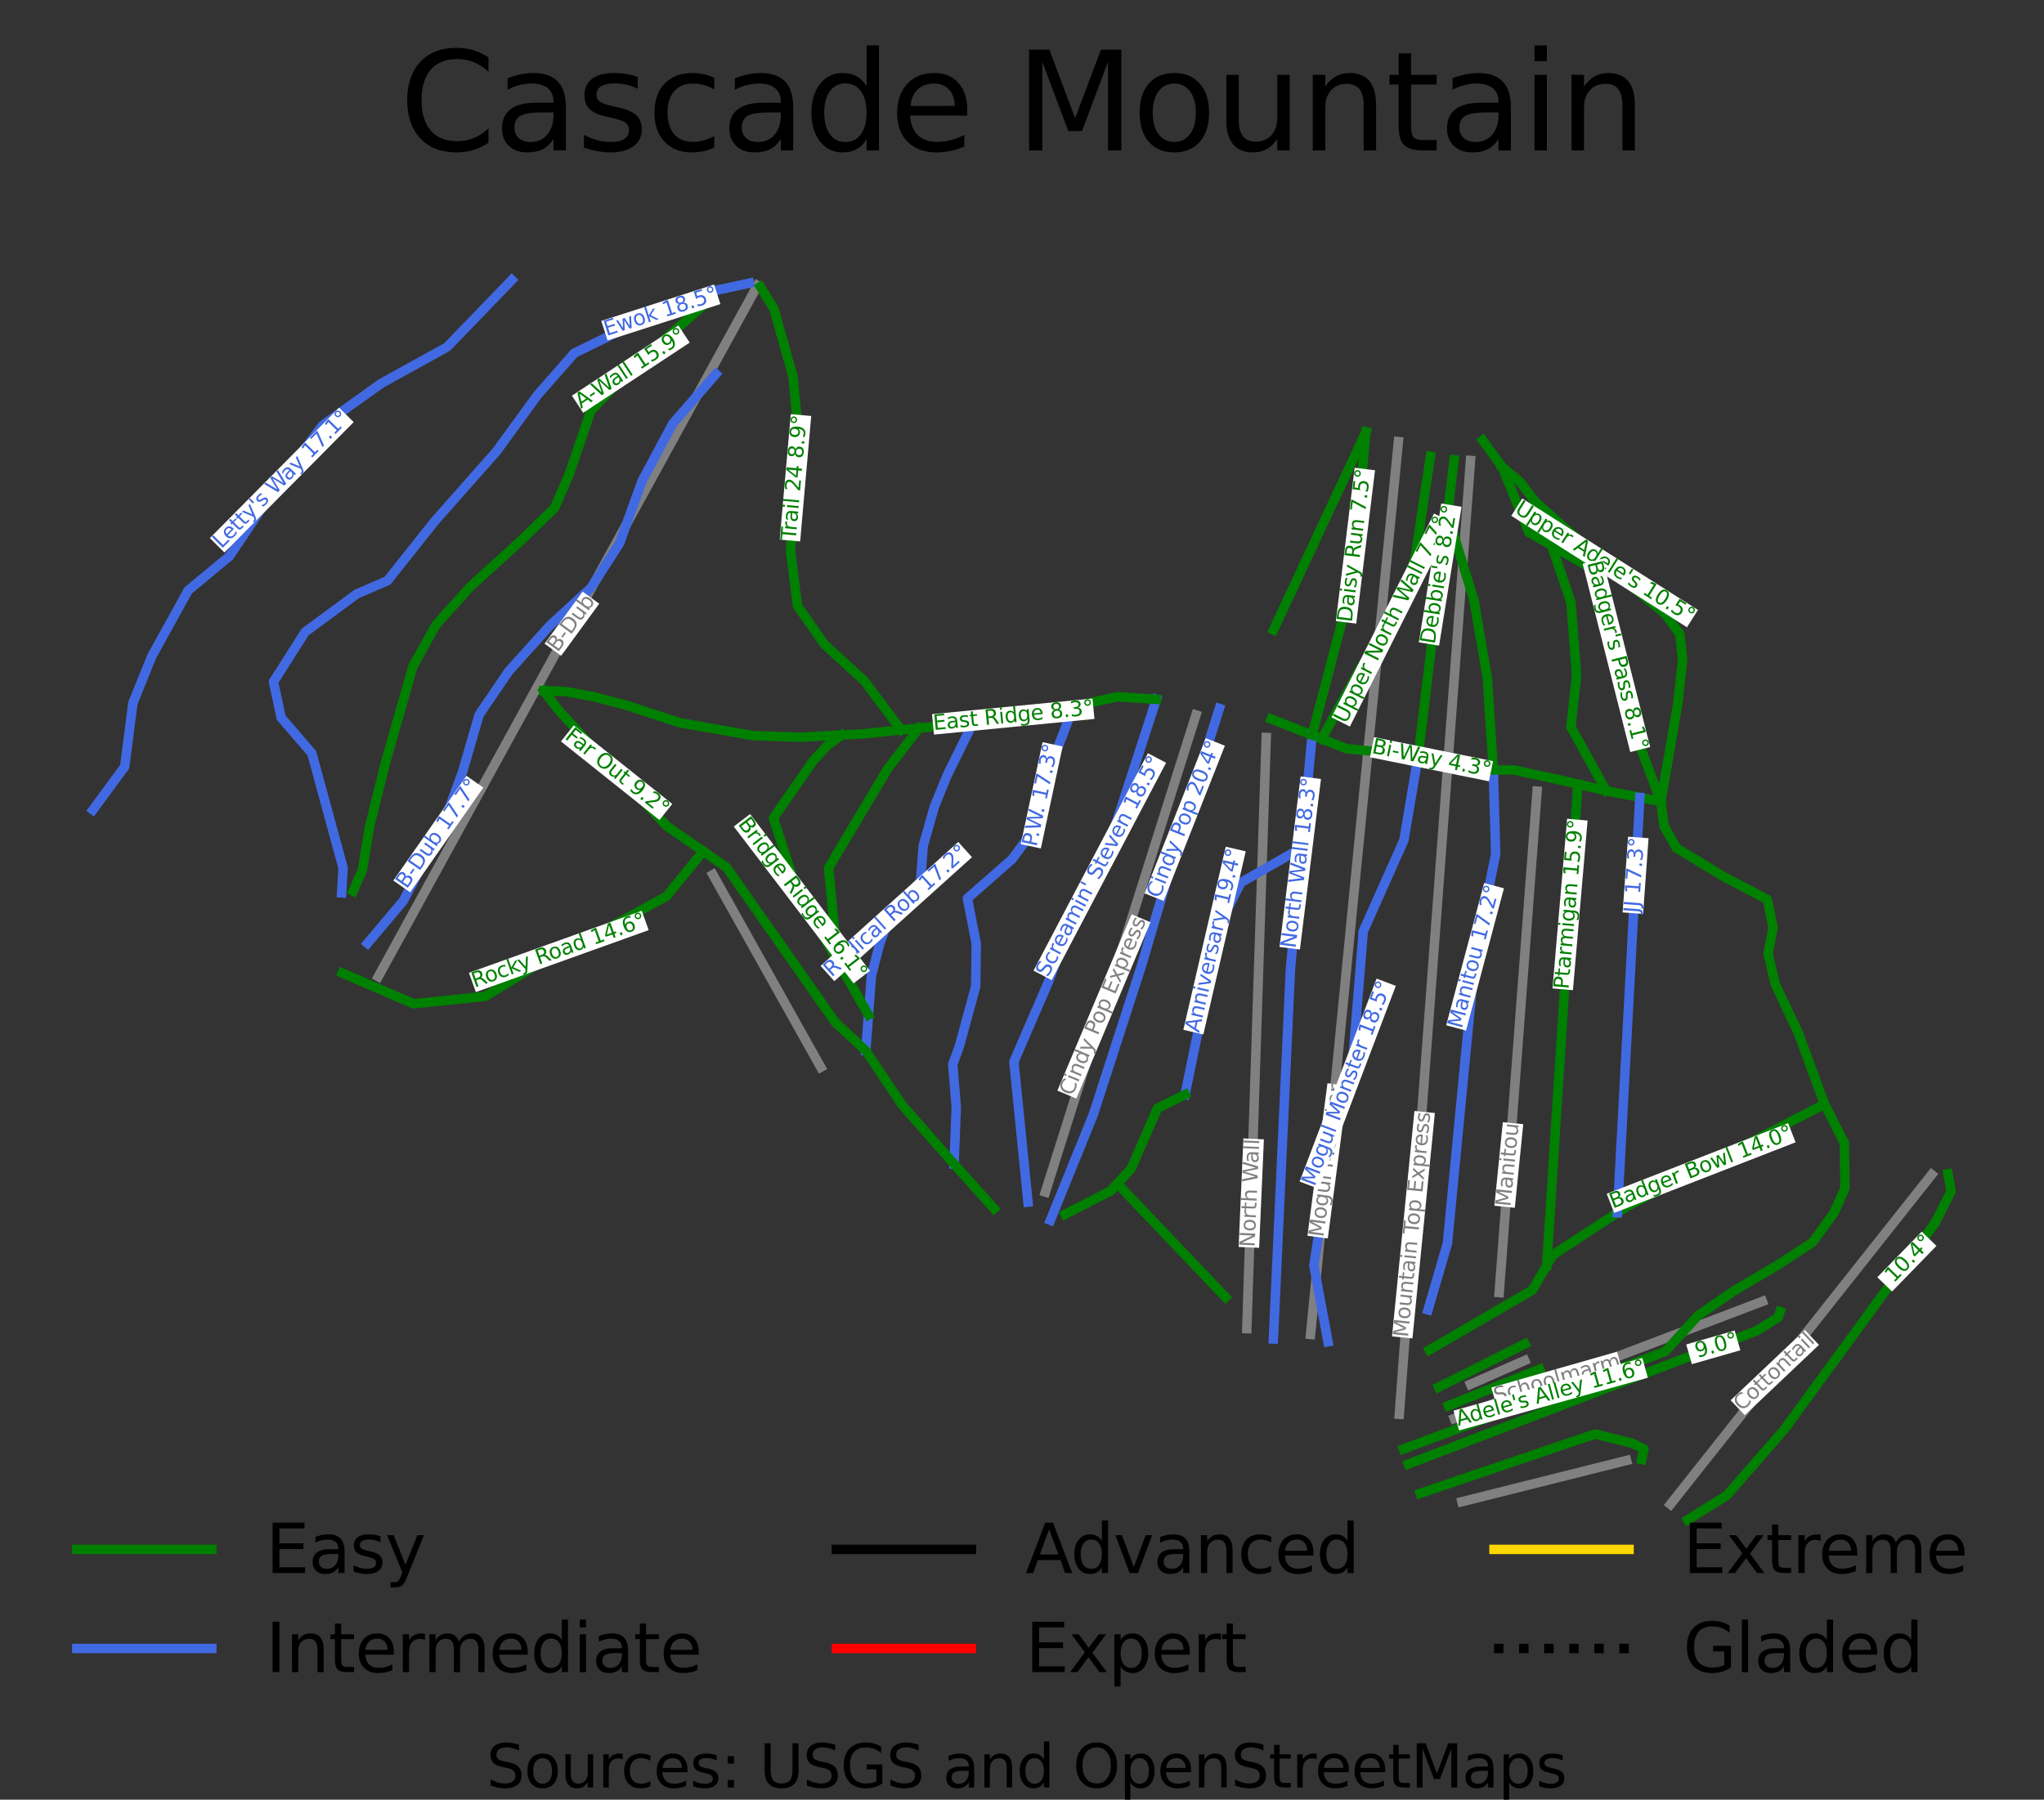 <?xml version="1.0" encoding="utf-8" standalone="no"?>
<!DOCTYPE svg PUBLIC "-//W3C//DTD SVG 1.1//EN"
  "http://www.w3.org/Graphics/SVG/1.1/DTD/svg11.dtd">
<svg height="173.301pt" version="1.1" viewBox="0 0 196.789 173.301" width="196.789pt" xmlns="http://www.w3.org/2000/svg" xmlns:xlink="http://www.w3.org/1999/xlink">
 <rect x="0" y="0" width="196.789" height="173.301" fill="#333333" stroke="none"/>
 <defs>
  <style type="text/css">*{stroke-linecap:butt;stroke-linejoin:round;}</style>
 </defs>
 <g id="figure_1">
  <g id="patch_1">
   <path d="M 0 173.301 
L 196.789 173.301 
L 196.789 0 
L 0 0 
z
" style="fill:none;"/>
  </g>
  <g id="axes_1">
   <g id="line2d_1">
    <path clip-path="url(#pbe2348038f)" d="M 158.055 140.54 
" style="fill:none;stroke:#008000;stroke-linecap:square;stroke-width:0.001;"/>
   </g>
   <g id="line2d_2">
    <path clip-path="url(#pbe2348038f)" d="M 158.055 140.54 
" style="fill:none;stroke:#4169e1;stroke-linecap:square;stroke-width:0.001;"/>
   </g>
   <g id="line2d_3">
    <path clip-path="url(#pbe2348038f)" d="M 158.055 140.54 
" style="fill:none;stroke:#000000;stroke-linecap:square;stroke-width:0.001;"/>
   </g>
   <g id="line2d_4">
    <path clip-path="url(#pbe2348038f)" d="M 158.055 140.54 
" style="fill:none;stroke:#ff0000;stroke-linecap:square;stroke-width:0.001;"/>
   </g>
   <g id="line2d_5">
    <path clip-path="url(#pbe2348038f)" d="M 158.055 140.54 
" style="fill:none;stroke:#ffd700;stroke-linecap:square;stroke-width:0.001;"/>
   </g>
   <g id="line2d_6">
    <path clip-path="url(#pbe2348038f)" d="M 158.055 140.54 
" style="fill:none;stroke:#000000;stroke-dasharray:0.001,0.002;stroke-dashoffset:0;stroke-width:0.001;"/>
   </g>
   <g id="line2d_7">
    <path clip-path="url(#pbe2348038f)" d="M 79.021 102.772 
L 76.424 98.135 
L 73.826 93.498 
L 71.229 88.861 
L 68.632 84.224 
" style="fill:none;stroke:#808080;stroke-linecap:square;stroke-width:0.911;"/>
   </g>
   <g id="line2d_8">
    <path clip-path="url(#pbe2348038f)" d="M 100.643 114.794 
L 101.483 112.129 
L 103.23 106.596 
L 104.758 101.755 
L 106.286 96.914 
L 107.584 92.799 
L 108.882 88.683 
L 109.961 85.266 
L 111.04 81.849 
L 112.48 77.285 
L 113.92 72.721 
L 115.143 68.846 
" style="fill:none;stroke:#808080;stroke-linecap:square;stroke-width:0.911;"/>
   </g>
   <g id="line2d_9">
    <path clip-path="url(#pbe2348038f)" d="M 120.039 127.943 
L 120.209 122.776 
L 120.338 118.834 
L 120.467 114.893 
L 120.597 110.951 
L 120.726 107.009 
L 120.855 103.068 
L 120.985 99.126 
L 121.114 95.184 
L 121.243 91.242 
L 121.404 86.36 
L 121.564 81.477 
L 121.691 77.613 
L 121.818 73.748 
L 121.908 71.014 
" style="fill:none;stroke:#808080;stroke-linecap:square;stroke-width:0.911;"/>
   </g>
   <g id="line2d_10">
    <path clip-path="url(#pbe2348038f)" d="M 126.176 128.503 
L 126.639 123.788 
L 127.23 117.785 
L 127.821 111.783 
L 128.268 107.242 
L 128.714 102.702 
L 129.257 97.189 
L 129.799 91.677 
L 130.341 86.165 
L 130.883 80.653 
L 131.297 76.44 
L 131.704 72.31 
L 132.11 68.179 
L 132.641 62.783 
L 133.172 57.387 
L 133.568 53.359 
L 133.964 49.332 
L 134.298 45.929 
L 134.633 42.527 
" style="fill:none;stroke:#808080;stroke-linecap:square;stroke-width:0.911;"/>
   </g>
   <g id="line2d_11">
    <path clip-path="url(#pbe2348038f)" d="M 134.72 136.19 
L 135.168 130.179 
L 135.477 126.037 
L 135.786 121.895 
L 136.082 117.933 
L 136.378 113.97 
L 136.674 110.007 
L 136.969 106.044 
L 137.265 102.081 
L 137.561 98.118 
L 137.857 94.156 
L 138.153 90.193 
L 138.587 84.379 
L 139.02 78.575 
L 139.452 72.77 
L 139.883 67.003 
L 140.313 61.235 
L 140.774 55.057 
L 141.235 48.879 
L 141.574 44.341 
" style="fill:none;stroke:#808080;stroke-linecap:square;stroke-width:0.911;"/>
   </g>
   <g id="line2d_12">
    <path clip-path="url(#pbe2348038f)" d="M 144.336 124.465 
L 144.646 120.37 
L 144.955 116.276 
L 145.264 112.182 
L 145.574 108.088 
L 145.992 102.552 
L 146.412 97.001 
L 146.832 91.449 
L 147.204 86.512 
L 147.366 84.369 
L 147.675 80.275 
L 147.985 76.181 
" style="fill:none;stroke:#808080;stroke-linecap:square;stroke-width:0.911;"/>
   </g>
   <g id="line2d_13">
    <path clip-path="url(#pbe2348038f)" d="M 141.583 133.295 
L 146.787 131.015 
" style="fill:none;stroke:#808080;stroke-linecap:square;stroke-width:0.911;"/>
   </g>
   <g id="line2d_14">
    <path clip-path="url(#pbe2348038f)" d="M 140.018 136.599 
L 143.273 135.362 
L 146.527 134.124 
L 149.903 132.84 
L 153.279 131.556 
L 156.88 130.187 
L 160.48 128.818 
L 163.674 127.603 
L 166.868 126.388 
L 169.673 125.322 
" style="fill:none;stroke:#808080;stroke-linecap:square;stroke-width:0.911;"/>
   </g>
   <g id="line2d_15">
    <path clip-path="url(#pbe2348038f)" d="M 140.752 144.608 
L 145.512 143.415 
L 148.418 142.686 
L 152.995 141.538 
L 156.598 140.635 
" style="fill:none;stroke:#808080;stroke-linecap:square;stroke-width:0.911;"/>
   </g>
   <g id="line2d_16">
    <path clip-path="url(#pbe2348038f)" d="M 160.821 144.86 
L 164.171 140.631 
L 167.522 136.402 
L 170.872 132.173 
L 174.222 127.944 
L 177.454 123.864 
L 180.063 120.571 
L 182.671 117.279 
L 185.973 113.111 
" style="fill:none;stroke:#808080;stroke-linecap:square;stroke-width:0.911;"/>
   </g>
   <g id="line2d_17">
    <path clip-path="url(#pbe2348038f)" d="M 36.416 94.045 
L 38.55 90.155 
L 40.684 86.264 
L 43.157 81.757 
L 45.629 77.251 
L 48.007 72.917 
L 50.384 68.583 
L 52.723 64.321 
L 55.061 60.059 
L 57.979 54.74 
L 60.897 49.42 
L 62.82 45.916 
L 64.742 42.412 
L 67.545 37.303 
L 70.347 32.195 
L 72.925 27.495 
" style="fill:none;stroke:#808080;stroke-linecap:square;stroke-width:0.911;"/>
   </g>
   <g id="line2d_18">
    <path clip-path="url(#pbe2348038f)" d="M 158.055 140.54 
L 158.277 139.527 
L 157.168 138.988 
L 155.371 138.538 
L 153.574 138.088 
L 152.522 138.445 
L 151.469 138.802 
L 150.417 139.159 
L 149.365 139.516 
L 148.312 139.874 
L 147.26 140.231 
L 146.208 140.588 
L 145.155 140.945 
L 144.103 141.302 
L 143.051 141.659 
L 141.998 142.016 
L 140.946 142.373 
L 139.894 142.731 
L 138.841 143.088 
L 137.789 143.445 
L 136.737 143.802 
" style="fill:none;stroke:#008000;stroke-linecap:square;stroke-width:0.911;"/>
   </g>
   <g id="line2d_19">
    <path clip-path="url(#pbe2348038f)" d="M 146.799 129.416 
L 145.763 129.936 
L 144.728 130.456 
L 143.692 130.975 
L 142.657 131.495 
L 141.621 132.015 
L 140.586 132.535 
L 139.55 133.054 
L 138.515 133.574 
" style="fill:none;stroke:#008000;stroke-linecap:square;stroke-width:0.911;"/>
   </g>
   <g id="line2d_20">
    <path clip-path="url(#pbe2348038f)" d="M 148.238 131.839 
L 147.139 132.279 
L 146.041 132.72 
L 144.942 133.16 
L 143.844 133.6 
L 142.745 134.04 
L 141.646 134.481 
L 140.548 134.921 
L 139.449 135.361 
" style="fill:none;stroke:#008000;stroke-linecap:square;stroke-width:0.911;"/>
   </g>
   <g id="line2d_21">
    <path clip-path="url(#pbe2348038f)" d="M 171.379 126.3 
L 171.181 126.872 
L 170.162 127.505 
L 169.143 128.139 
L 168.094 128.54 
L 167.046 128.941 
L 165.997 129.343 
L 164.948 129.744 
L 163.9 130.146 
L 162.851 130.547 
L 161.802 130.948 
L 160.754 131.35 
L 159.705 131.751 
L 158.657 132.153 
L 157.608 132.554 
L 156.559 132.955 
L 155.511 133.357 
L 154.462 133.758 
L 153.413 134.16 
L 152.365 134.561 
L 151.316 134.963 
L 150.267 135.364 
L 149.219 135.765 
L 148.17 136.167 
L 147.122 136.568 
L 146.073 136.97 
L 145.024 137.371 
L 143.976 137.772 
L 142.927 138.174 
L 141.878 138.575 
L 140.83 138.977 
L 139.781 139.378 
L 138.732 139.779 
L 137.684 140.181 
L 136.635 140.582 
L 135.587 140.984 
" style="fill:none;stroke:#008000;stroke-linecap:square;stroke-width:0.911;"/>
   </g>
   <g id="line2d_22">
    <path clip-path="url(#pbe2348038f)" d="M 144.626 44.974 
L 145.485 45.691 
L 146.345 46.408 
L 147.079 47.366 
L 147.814 48.324 
L 148.543 48.97 
L 149.273 49.617 
L 150.003 50.263 
L 150.732 50.909 
L 151.462 51.555 
L 152.192 52.201 
L 152.921 52.847 
L 153.651 53.494 
L 154.488 54.202 
L 155.325 54.91 
L 156.162 55.617 
L 156.999 56.325 
L 157.836 57.033 
L 158.674 57.741 
L 159.511 58.449 
L 160.348 59.157 
L 161.039 60.11 
L 161.73 61.062 
L 161.864 62.314 
L 161.997 63.565 
L 161.877 64.637 
L 161.756 65.708 
L 161.636 66.779 
L 161.516 67.85 
L 161.314 69.017 
L 161.112 70.185 
L 160.909 71.352 
L 160.707 72.519 
L 160.505 73.687 
L 160.303 74.854 
L 160.101 76.021 
L 159.899 77.189 
" style="fill:none;stroke:#008000;stroke-linecap:square;stroke-width:0.911;"/>
   </g>
   <g id="line2d_23">
    <path clip-path="url(#pbe2348038f)" d="M 187.548 113.029 
L 187.844 114.697 
L 187.08 116.222 
L 186.316 117.747 
L 185.407 118.993 
L 184.498 120.238 
L 183.588 121.483 
L 182.679 122.728 
L 181.77 123.973 
L 180.861 125.218 
L 179.951 126.464 
L 179.042 127.709 
L 178.133 128.954 
L 177.224 130.199 
L 176.314 131.444 
L 175.405 132.689 
L 174.496 133.935 
L 173.587 135.18 
L 172.677 136.425 
L 171.768 137.67 
L 171.078 138.462 
L 170.387 139.255 
L 169.697 140.047 
L 169.007 140.839 
L 168.316 141.632 
L 167.626 142.424 
L 166.936 143.216 
L 166.245 144.009 
L 165.308 144.593 
L 164.372 145.177 
L 163.435 145.761 
L 162.498 146.345 
" style="fill:none;stroke:#008000;stroke-linecap:square;stroke-width:0.911;"/>
   </g>
   <g id="line2d_24">
    <path clip-path="url(#pbe2348038f)" d="M 159.899 77.189 
L 160.05 78.366 
L 160.2 79.543 
L 160.799 80.6 
L 161.397 81.658 
L 162.539 82.35 
L 163.681 83.043 
L 164.823 83.735 
L 165.965 84.428 
L 167.011 84.976 
L 168.058 85.523 
L 169.105 86.071 
L 170.151 86.619 
L 170.429 87.953 
L 170.706 89.287 
L 170.464 90.562 
L 170.222 91.838 
L 170.579 93.323 
L 170.936 94.808 
L 171.485 95.972 
L 172.035 97.136 
L 172.584 98.3 
L 173.133 99.464 
L 173.765 101.177 
L 174.397 102.891 
L 175.029 104.604 
L 175.661 106.318 
L 176.138 107.252 
L 176.615 108.187 
L 177.092 109.122 
L 177.568 110.056 
L 177.583 111.149 
L 177.598 112.242 
L 177.613 113.334 
L 177.628 114.427 
L 177.098 115.615 
L 176.567 116.803 
L 175.539 118.212 
L 174.511 119.622 
L 173.699 120.154 
L 172.886 120.687 
L 172.073 121.219 
L 171.26 121.752 
L 170.176 122.393 
L 169.093 123.034 
L 168.009 123.676 
L 166.925 124.317 
L 166.068 124.904 
L 165.211 125.491 
L 164.353 126.078 
L 163.496 126.665 
L 162.702 127.537 
L 161.907 128.408 
L 161.113 129.279 
L 160.319 130.151 
L 158.744 130.737 
L 157.169 131.323 
L 155.594 131.909 
L 154.019 132.495 
L 152.444 133.081 
L 150.87 133.667 
L 149.295 134.253 
L 147.72 134.839 
L 146.145 135.425 
L 144.57 136.011 
L 142.995 136.597 
L 141.42 137.183 
L 139.845 137.769 
L 138.27 138.355 
L 136.695 138.941 
L 135.12 139.527 
" style="fill:none;stroke:#008000;stroke-linecap:square;stroke-width:0.911;"/>
   </g>
   <g id="line2d_25">
    <path clip-path="url(#pbe2348038f)" d="M 142.752 42.4 
L 143.689 43.687 
L 144.626 44.974 
L 145.267 46.547 
L 145.908 48.12 
L 146.549 49.693 
L 147.191 51.266 
L 148.285 51.894 
L 149.38 52.521 
L 150.349 53.078 
L 151.318 53.634 
L 152.287 54.19 
L 153.256 54.746 
L 153.922 56.199 
L 154.588 57.653 
L 154.846 59.017 
L 155.105 60.382 
L 155.364 61.746 
L 155.623 63.111 
L 155.882 64.475 
L 156.141 65.84 
L 156.399 67.204 
L 156.658 68.569 
L 157.063 69.646 
L 157.468 70.724 
L 157.874 71.801 
L 158.279 72.879 
L 158.684 73.956 
L 159.089 75.034 
L 159.494 76.111 
L 159.899 77.189 
" style="fill:none;stroke:#008000;stroke-linecap:square;stroke-width:0.911;"/>
   </g>
   <g id="line2d_26">
    <path clip-path="url(#pbe2348038f)" d="M 122.386 69.236 
L 123.371 69.625 
L 124.356 70.013 
L 125.342 70.402 
L 126.327 70.791 
L 127.25 71.155 
L 128.442 71.626 
L 129.634 72.097 
L 131.36 72.263 
L 133.086 72.43 
L 134.812 72.597 
L 136.538 72.763 
L 137.82 73.109 
L 139.102 73.454 
L 140.385 73.8 
L 141.667 74.145 
L 142.72 74.145 
L 143.772 74.145 
L 144.766 74.145 
L 145.76 74.145 
L 147.017 74.42 
L 148.275 74.694 
L 149.533 74.968 
L 150.79 75.243 
L 151.908 75.506 
L 153.273 75.827 
L 154.638 76.149 
L 156.255 76.468 
L 157.873 76.788 
L 158.886 76.988 
L 159.899 77.189 
" style="fill:none;stroke:#008000;stroke-linecap:square;stroke-width:0.911;"/>
   </g>
   <g id="line2d_27">
    <path clip-path="url(#pbe2348038f)" d="M 149.38 52.521 
L 149.846 53.891 
L 150.312 55.261 
L 150.779 56.631 
L 151.245 58.001 
L 151.381 59.752 
L 151.517 61.504 
L 151.653 63.256 
L 151.788 65.008 
L 151.653 66.259 
L 151.517 67.51 
L 151.381 68.761 
L 151.245 70.013 
L 152.094 71.547 
L 152.942 73.081 
L 153.79 74.615 
L 154.638 76.149 
" style="fill:none;stroke:#008000;stroke-linecap:square;stroke-width:0.911;"/>
   </g>
   <g id="line2d_28">
    <path clip-path="url(#pbe2348038f)" d="M 175.661 106.318 
L 174.473 106.934 
L 173.285 107.55 
L 172.097 108.166 
L 170.909 108.782 
L 169.721 109.398 
L 168.533 110.014 
L 167.345 110.63 
L 166.157 111.246 
L 164.969 111.862 
L 163.781 112.478 
L 162.593 113.094 
L 161.405 113.71 
L 160.217 114.326 
L 159.029 114.942 
L 157.841 115.558 
L 156.653 116.174 
L 155.718 116.785 
L 154.165 117.8 
L 152.611 118.815 
L 151.057 119.831 
L 149.503 120.846 
L 148.906 121.869 
L 148.219 123.049 
L 147.531 124.23 
L 146.292 124.951 
L 145.052 125.672 
L 143.813 126.393 
L 142.574 127.113 
L 141.335 127.834 
L 140.096 128.555 
L 138.857 129.276 
L 137.618 129.997 
" style="fill:none;stroke:#008000;stroke-linecap:square;stroke-width:0.911;"/>
   </g>
   <g id="line2d_29">
    <path clip-path="url(#pbe2348038f)" d="M 67.699 81.968 
L 66.816 83.054 
L 65.933 84.139 
L 65.05 85.224 
L 64.167 86.309 
L 62.864 87.021 
L 61.561 87.733 
L 60.258 88.445 
L 58.955 89.157 
L 57.667 89.773 
L 56.378 90.389 
L 55.089 91.005 
L 53.8 91.621 
L 52.915 92.162 
L 52.03 92.702 
L 51.145 93.243 
L 50.26 93.784 
L 49.375 94.324 
L 48.49 94.865 
L 47.605 95.406 
L 46.72 95.946 
L 44.992 96.124 
L 43.264 96.302 
L 41.536 96.48 
L 39.809 96.658 
L 38.095 95.919 
L 36.382 95.179 
L 34.668 94.44 
L 32.954 93.701 
" style="fill:none;stroke:#008000;stroke-linecap:square;stroke-width:0.911;"/>
   </g>
   <g id="line2d_30">
    <path clip-path="url(#pbe2348038f)" d="M 67.965 29.191 
L 67.061 29.985 
L 66.156 30.78 
L 65.252 31.574 
L 64.348 32.369 
L 63.444 33.163 
L 62.54 33.958 
L 61.636 34.752 
L 60.731 35.547 
L 59.77 36.547 
L 58.808 37.548 
L 57.846 38.549 
L 56.885 39.55 
L 56.357 41.096 
L 55.83 42.643 
L 55.303 44.19 
L 54.776 45.737 
L 54.088 47.318 
L 53.401 48.9 
L 52.595 49.684 
L 51.79 50.469 
L 50.984 51.254 
L 50.178 52.039 
L 48.955 53.152 
L 47.732 54.265 
L 46.508 55.379 
L 45.285 56.492 
L 44.459 57.41 
L 43.632 58.327 
L 42.806 59.244 
L 41.98 60.162 
L 41.423 61.166 
L 40.867 62.17 
L 40.31 63.175 
L 39.754 64.179 
L 39.431 65.31 
L 39.107 66.441 
L 38.784 67.572 
L 38.461 68.703 
L 38.138 69.834 
L 37.815 70.965 
L 37.492 72.095 
L 37.169 73.226 
L 36.772 74.817 
L 36.375 76.408 
L 35.978 77.998 
L 35.582 79.589 
L 35.409 80.638 
L 35.236 81.686 
L 35.064 82.735 
L 34.891 83.784 
L 34.443 84.797 
L 33.995 85.811 
" style="fill:none;stroke:#008000;stroke-linecap:square;stroke-width:0.911;"/>
   </g>
   <g id="line2d_31">
    <path clip-path="url(#pbe2348038f)" d="M 68.917 36.022 
L 67.882 37.214 
L 66.846 38.406 
L 65.81 39.598 
L 64.775 40.789 
L 64.035 42.172 
L 63.295 43.554 
L 62.556 44.937 
L 61.816 46.319 
L 61.273 47.82 
L 60.731 49.322 
L 60.188 50.823 
L 59.646 52.324 
L 58.956 53.397 
L 58.265 54.469 
L 57.575 55.542 
L 56.885 56.615 
L 55.898 57.52 
L 54.912 58.426 
L 53.926 59.332 
L 52.94 60.238 
L 51.953 61.334 
L 50.967 62.43 
L 49.981 63.526 
L 48.994 64.622 
L 48.279 65.671 
L 47.564 66.719 
L 46.849 67.768 
L 46.134 68.817 
L 45.739 70.175 
L 45.345 71.534 
L 44.951 72.892 
L 44.556 74.251 
L 44.088 75.538 
L 43.619 76.825 
L 43.15 78.112 
L 42.682 79.399 
L 42.201 80.317 
L 41.72 81.234 
L 41.24 82.151 
L 40.759 83.069 
L 40.278 83.986 
L 39.798 84.904 
L 39.317 85.821 
L 38.836 86.738 
L 37.973 87.763 
L 37.11 88.789 
L 36.247 89.814 
L 35.384 90.839 
" style="fill:none;stroke:#4169e1;stroke-linecap:square;stroke-width:0.911;"/>
   </g>
   <g id="line2d_32">
    <path clip-path="url(#pbe2348038f)" d="M 111.33 67.341 
L 110.798 68.979 
L 110.266 70.617 
L 109.733 72.255 
L 109.201 73.893 
L 108.669 75.532 
L 108.137 77.17 
L 107.605 78.808 
L 107.072 80.446 
L 106.478 81.952 
L 105.883 83.457 
L 105.189 84.771 
L 104.495 86.086 
L 103.801 87.4 
L 103.107 88.714 
L 102.569 90.165 
L 102.031 91.615 
L 101.493 93.066 
L 100.955 94.517 
L 100.537 95.482 
L 100.12 96.447 
L 99.702 97.412 
L 99.284 98.377 
L 98.866 99.342 
L 98.449 100.307 
L 98.031 101.272 
L 97.613 102.237 
L 97.783 103.928 
L 97.953 105.618 
L 98.123 107.309 
L 98.293 108.999 
L 98.462 110.689 
L 98.632 112.38 
L 98.802 114.07 
L 98.972 115.761 
" style="fill:none;stroke:#4169e1;stroke-linecap:square;stroke-width:0.911;"/>
   </g>
   <g id="line2d_33">
    <path clip-path="url(#pbe2348038f)" d="M 117.398 68.22 
L 117.056 69.303 
L 116.714 70.387 
L 116.372 71.47 
L 116.03 72.553 
L 115.688 73.636 
L 115.346 74.72 
L 115.005 75.803 
L 114.663 76.886 
L 114.362 77.903 
L 114.061 78.919 
L 113.76 79.935 
L 113.459 80.952 
L 113.158 81.968 
L 112.857 82.984 
L 112.556 84.001 
L 112.256 85.017 
L 111.955 86.033 
L 111.654 87.05 
L 111.353 88.066 
L 111.052 89.082 
L 110.751 90.099 
L 110.45 91.115 
L 110.149 92.131 
L 109.849 93.148 
L 109.275 94.92 
L 108.701 96.693 
L 108.128 98.465 
L 107.554 100.238 
L 106.98 102.01 
L 106.407 103.783 
L 105.833 105.555 
L 105.259 107.328 
L 104.742 108.601 
L 104.226 109.874 
L 103.709 111.147 
L 103.192 112.42 
L 102.675 113.693 
L 102.158 114.966 
L 101.641 116.239 
L 101.124 117.512 
" style="fill:none;stroke:#4169e1;stroke-linecap:square;stroke-width:0.911;"/>
   </g>
   <g id="line2d_34">
    <path clip-path="url(#pbe2348038f)" d="M 111.33 67.341 
L 109.441 67.217 
L 107.553 67.093 
L 106.503 67.333 
L 105.453 67.572 
L 104.403 67.812 
L 103.353 68.051 
L 102.362 68.278 
L 101.371 68.504 
L 99.461 68.753 
L 97.551 69.001 
L 95.641 69.249 
L 93.73 69.498 
L 92.442 69.665 
L 91.154 69.833 
L 89.813 69.972 
L 88.473 70.111 
L 86.754 70.29 
L 84.961 70.476 
L 83.169 70.661 
L 82.1 70.72 
L 81.031 70.778 
L 80.042 70.832 
L 79.052 70.886 
L 78.062 70.94 
L 77.073 70.993 
L 75.914 70.952 
L 74.755 70.91 
L 73.596 70.869 
L 72.437 70.827 
L 70.677 70.516 
L 68.916 70.205 
L 67.156 69.894 
L 65.396 69.583 
L 64.129 69.168 
L 62.863 68.753 
L 61.597 68.338 
L 60.33 67.923 
L 58.742 67.508 
L 57.153 67.093 
L 55.822 66.844 
L 54.492 66.595 
L 53.418 66.553 
L 52.345 66.512 
" style="fill:none;stroke:#008000;stroke-linecap:square;stroke-width:0.911;"/>
   </g>
   <g id="line2d_35">
    <path clip-path="url(#pbe2348038f)" d="M 126.327 70.791 
L 126.201 72.147 
L 126.075 73.504 
L 125.949 74.861 
L 125.824 76.217 
L 125.698 77.574 
L 125.572 78.93 
L 125.446 80.287 
L 125.32 81.643 
L 125.185 83.1 
L 125.05 84.557 
L 124.915 86.013 
L 124.78 87.47 
L 124.645 88.927 
L 124.51 90.383 
L 124.375 91.84 
L 124.24 93.297 
L 124.189 94.411 
L 124.138 95.524 
L 124.086 96.638 
L 124.035 97.752 
L 123.984 98.866 
L 123.932 99.98 
L 123.881 101.094 
L 123.829 102.207 
L 123.778 103.321 
L 123.727 104.435 
L 123.675 105.549 
L 123.624 106.663 
L 123.573 107.776 
L 123.521 108.89 
L 123.47 110.004 
L 123.419 111.118 
L 123.367 112.232 
L 123.316 113.346 
L 123.265 114.459 
L 123.213 115.573 
L 123.162 116.687 
L 123.111 117.801 
L 123.059 118.915 
L 123.008 120.029 
L 122.957 121.142 
L 122.905 122.256 
L 122.854 123.37 
L 122.803 124.484 
L 122.751 125.598 
L 122.7 126.712 
L 122.649 127.825 
L 122.597 128.939 
" style="fill:none;stroke:#4169e1;stroke-linecap:square;stroke-width:0.911;"/>
   </g>
   <g id="line2d_36">
    <path clip-path="url(#pbe2348038f)" d="M 103.353 68.051 
L 102.99 68.996 
L 102.627 69.942 
L 102.264 70.887 
L 101.901 71.832 
L 101.538 72.777 
L 101.175 73.722 
L 100.811 74.668 
L 100.448 75.613 
L 100.293 76.584 
L 100.137 77.556 
L 99.981 78.528 
L 99.825 79.499 
L 99.231 80.307 
L 98.636 81.114 
L 98.041 81.922 
L 97.446 82.73 
L 96.37 83.674 
L 95.294 84.619 
L 94.217 85.563 
L 93.141 86.508 
L 93.354 87.603 
L 93.566 88.698 
L 93.779 89.793 
L 93.991 90.888 
L 93.977 91.915 
L 93.963 92.941 
L 93.948 93.968 
L 93.934 94.995 
L 93.538 96.446 
L 93.141 97.896 
L 92.745 99.347 
L 92.348 100.798 
L 91.725 102.495 
L 91.81 103.522 
L 91.895 104.548 
L 91.98 105.575 
L 92.065 106.602 
L 92.013 107.975 
L 91.96 109.349 
L 91.907 110.722 
L 91.855 112.095 
" style="fill:none;stroke:#4169e1;stroke-linecap:square;stroke-width:0.911;"/>
   </g>
   <g id="line2d_37">
    <path clip-path="url(#pbe2348038f)" d="M 93.73 69.498 
L 93.098 70.785 
L 92.465 72.072 
L 91.832 73.359 
L 91.199 74.646 
L 90.582 76.148 
L 89.966 77.65 
L 89.695 78.603 
L 89.424 79.557 
L 89.152 80.51 
L 88.881 81.463 
L 88.758 83.131 
L 88.634 84.8 
L 87.87 85.801 
L 87.106 86.802 
L 86.293 87.778 
L 85.479 88.755 
L 85.084 89.828 
L 84.689 90.901 
L 84.295 92.426 
L 83.9 93.951 
L 83.757 95.842 
L 83.614 97.733 
L 83.484 99.456 
L 83.354 101.178 
" style="fill:none;stroke:#4169e1;stroke-linecap:square;stroke-width:0.911;"/>
   </g>
   <g id="line2d_38">
    <path clip-path="url(#pbe2348038f)" d="M 88.473 70.111 
L 87.721 71.089 
L 86.968 72.066 
L 86.216 73.044 
L 85.464 74.021 
L 84.753 75.216 
L 84.041 76.411 
L 83.329 77.605 
L 82.618 78.8 
L 81.906 79.994 
L 81.195 81.189 
L 80.483 82.384 
L 79.772 83.578 
L 79.879 84.697 
L 79.986 85.815 
L 80.093 86.933 
L 80.2 88.052 
L 80.307 89.17 
L 80.415 90.289 
L 80.522 91.407 
L 80.629 92.526 
" style="fill:none;stroke:#008000;stroke-linecap:square;stroke-width:0.911;"/>
   </g>
   <g id="line2d_39">
    <path clip-path="url(#pbe2348038f)" d="M 81.031 70.778 
L 79.629 71.814 
L 78.968 72.528 
L 78.308 73.242 
L 77.346 74.625 
L 76.384 76.007 
L 75.422 77.39 
L 74.46 78.773 
L 75.022 80.501 
L 75.584 82.229 
L 76.145 83.957 
L 76.707 85.685 
L 77.197 86.54 
L 77.688 87.395 
L 78.178 88.25 
L 78.668 89.105 
L 79.158 89.96 
L 79.649 90.815 
L 80.139 91.671 
L 80.629 92.526 
L 81.375 93.828 
L 82.122 95.129 
L 82.868 96.431 
L 83.614 97.733 
" style="fill:none;stroke:#008000;stroke-linecap:square;stroke-width:0.911;"/>
   </g>
   <g id="line2d_40">
    <path clip-path="url(#pbe2348038f)" d="M 72.154 27.262 
L 71.172 27.475 
L 70.19 27.689 
L 69.208 27.902 
L 68.227 28.116 
L 67.306 28.511 
L 66.386 28.907 
L 65.465 29.302 
L 64.545 29.697 
L 63.624 30.093 
L 62.703 30.488 
L 61.783 30.884 
L 60.862 31.279 
L 59.472 31.959 
L 58.081 32.64 
L 56.69 33.32 
L 55.3 34 
L 54.416 35.004 
L 53.532 36.009 
L 52.648 37.013 
L 51.764 38.017 
L 50.774 39.378 
L 49.784 40.738 
L 48.794 42.098 
L 47.804 43.458 
L 47.06 44.301 
L 46.315 45.143 
L 45.571 45.985 
L 44.827 46.828 
L 44.082 47.67 
L 43.338 48.512 
L 42.593 49.355 
L 41.849 50.197 
L 40.711 51.628 
L 39.574 53.06 
L 38.437 54.491 
L 37.3 55.922 
L 35.827 56.555 
L 34.355 57.187 
L 33.111 58.105 
L 31.867 59.022 
L 30.624 59.939 
L 29.38 60.857 
L 28.618 62.055 
L 27.856 63.254 
L 27.094 64.452 
L 26.332 65.651 
L 26.697 67.373 
L 27.062 69.095 
L 27.803 69.956 
L 28.543 70.817 
L 29.284 71.678 
L 30.024 72.538 
L 30.4 73.918 
L 30.775 75.298 
L 31.151 76.678 
L 31.527 78.058 
L 31.902 79.437 
L 32.278 80.817 
L 32.654 82.197 
L 33.029 83.577 
L 32.961 84.781 
L 32.893 85.984 
" style="fill:none;stroke:#4169e1;stroke-linecap:square;stroke-width:0.911;"/>
   </g>
   <g id="line2d_41">
    <path clip-path="url(#pbe2348038f)" d="M 73.201 27.609 
L 73.856 28.67 
L 74.51 29.73 
L 74.968 31.359 
L 75.426 32.988 
L 75.885 34.617 
L 76.343 36.246 
L 76.474 37.622 
L 76.605 38.998 
L 76.736 40.374 
L 76.867 41.75 
L 76.772 43.17 
L 76.678 44.589 
L 76.584 46.009 
L 76.49 47.429 
L 76.396 48.848 
L 76.302 50.268 
L 76.208 51.687 
L 76.114 53.107 
L 76.28 54.418 
L 76.446 55.73 
L 76.612 57.042 
L 76.778 58.354 
L 77.43 59.28 
L 78.082 60.206 
L 78.734 61.132 
L 79.386 62.059 
L 80.343 62.937 
L 81.301 63.815 
L 82.258 64.693 
L 83.215 65.571 
L 84.1 66.75 
L 84.984 67.93 
L 85.869 69.11 
L 86.754 70.29 
" style="fill:none;stroke:#008000;stroke-linecap:square;stroke-width:0.911;"/>
   </g>
   <g id="line2d_42">
    <path clip-path="url(#pbe2348038f)" d="M 125.32 81.643 
L 123.859 82.478 
L 122.397 83.313 
L 120.935 84.148 
L 119.474 84.982 
L 118.879 86.146 
L 118.284 87.309 
L 117.689 88.472 
L 117.095 89.636 
L 116.932 90.573 
L 116.769 91.511 
L 116.606 92.448 
L 116.443 93.386 
L 116.28 94.324 
L 116.117 95.261 
L 115.954 96.199 
L 115.791 97.137 
L 115.579 98.17 
L 115.367 99.204 
L 115.154 100.237 
L 114.942 101.271 
L 114.73 102.304 
L 114.517 103.338 
L 114.305 104.371 
L 114.092 105.405 
" style="fill:none;stroke:#4169e1;stroke-linecap:square;stroke-width:0.911;"/>
   </g>
   <g id="line2d_43">
    <path clip-path="url(#pbe2348038f)" d="M 114.092 105.405 
L 112.765 106.06 
L 111.438 106.716 
L 110.805 108.168 
L 110.172 109.621 
L 109.539 111.073 
L 108.906 112.526 
L 108.24 113.252 
L 107.574 113.979 
L 106.93 114.683 
L 105.835 115.243 
L 104.741 115.803 
L 103.646 116.363 
L 102.552 116.923 
" style="fill:none;stroke:#008000;stroke-linecap:square;stroke-width:0.911;"/>
   </g>
   <g id="line2d_44">
    <path clip-path="url(#pbe2348038f)" d="M 107.574 113.979 
L 108.875 115.346 
L 110.176 116.712 
L 111.477 118.079 
L 112.778 119.446 
L 114.079 120.812 
L 115.38 122.179 
L 116.682 123.546 
L 117.983 124.912 
" style="fill:none;stroke:#008000;stroke-linecap:square;stroke-width:0.911;"/>
   </g>
   <g id="line2d_45">
    <path clip-path="url(#pbe2348038f)" d="M 136.538 72.763 
L 136.366 73.782 
L 136.194 74.8 
L 136.022 75.819 
L 135.85 76.837 
L 135.678 77.855 
L 135.506 78.874 
L 135.334 79.892 
L 135.162 80.91 
L 134.673 82.005 
L 134.185 83.1 
L 133.696 84.196 
L 133.207 85.291 
L 132.719 86.386 
L 132.23 87.481 
L 131.742 88.576 
L 131.253 89.671 
L 131.118 91.32 
L 130.984 92.969 
L 130.849 94.619 
L 130.715 96.268 
L 130.58 97.917 
L 130.446 99.566 
L 130.311 101.216 
L 130.177 102.865 
L 129.752 104.357 
L 129.327 105.849 
L 128.903 107.341 
L 128.478 108.834 
L 128.23 110.462 
L 127.982 112.091 
L 127.734 113.72 
L 127.486 115.349 
L 127.238 116.978 
L 126.991 118.607 
L 126.743 120.236 
L 126.495 121.864 
L 126.835 123.699 
L 127.175 125.533 
L 127.515 127.367 
L 127.855 129.201 
" style="fill:none;stroke:#4169e1;stroke-linecap:square;stroke-width:0.911;"/>
   </g>
   <g id="line2d_46">
    <path clip-path="url(#pbe2348038f)" d="M 143.772 74.145 
L 143.801 75.155 
L 143.829 76.165 
L 143.857 77.175 
L 143.885 78.185 
L 143.914 79.195 
L 143.942 80.205 
L 143.97 81.215 
L 143.998 82.225 
L 143.751 83.463 
L 143.503 84.702 
L 143.255 85.941 
L 143.007 87.18 
L 142.76 88.418 
L 142.512 89.657 
L 142.264 90.896 
L 142.016 92.135 
L 141.85 93.859 
L 141.684 95.584 
L 141.517 97.308 
L 141.351 99.033 
L 141.184 100.758 
L 141.018 102.482 
L 140.852 104.207 
L 140.685 105.932 
L 140.519 107.656 
L 140.353 109.381 
L 140.186 111.105 
L 140.02 112.83 
L 139.853 114.555 
L 139.687 116.279 
L 139.521 118.004 
L 139.354 119.729 
L 138.887 121.33 
L 138.419 122.932 
L 137.952 124.533 
L 137.484 126.135 
" style="fill:none;stroke:#4169e1;stroke-linecap:square;stroke-width:0.911;"/>
   </g>
   <g id="line2d_47">
    <path clip-path="url(#pbe2348038f)" d="M 151.908 75.506 
L 151.814 76.955 
L 151.72 78.404 
L 151.626 79.852 
L 151.532 81.301 
L 151.439 82.75 
L 151.345 84.199 
L 151.251 85.648 
L 151.157 87.097 
L 151.063 88.545 
L 150.97 89.994 
L 150.876 91.443 
L 150.782 92.892 
L 150.688 94.341 
L 150.595 95.79 
L 150.501 97.238 
L 150.407 98.687 
L 150.313 100.136 
L 150.219 101.585 
L 150.126 103.034 
L 150.032 104.483 
L 149.938 105.931 
L 149.844 107.38 
L 149.751 108.829 
L 149.657 110.278 
L 149.563 111.727 
L 149.469 113.176 
L 149.375 114.624 
L 149.282 116.073 
L 149.188 117.522 
L 149.094 118.971 
L 149 120.42 
L 148.906 121.869 
" style="fill:none;stroke:#008000;stroke-linecap:square;stroke-width:0.911;"/>
   </g>
   <g id="line2d_48">
    <path clip-path="url(#pbe2348038f)" d="M 157.873 76.788 
L 157.805 78.038 
L 157.738 79.287 
L 157.671 80.537 
L 157.603 81.787 
L 157.536 83.037 
L 157.469 84.287 
L 157.401 85.537 
L 157.334 86.787 
L 157.267 88.037 
L 157.199 89.287 
L 157.132 90.537 
L 157.065 91.787 
L 156.998 93.037 
L 156.93 94.286 
L 156.863 95.536 
L 156.796 96.786 
L 156.728 98.036 
L 156.661 99.286 
L 156.594 100.536 
L 156.526 101.786 
L 156.459 103.036 
L 156.392 104.286 
L 156.324 105.536 
L 156.257 106.786 
L 156.19 108.036 
L 156.122 109.285 
L 156.055 110.535 
L 155.988 111.785 
L 155.92 113.035 
L 155.853 114.285 
L 155.786 115.535 
L 155.718 116.785 
" style="fill:none;stroke:#4169e1;stroke-linecap:square;stroke-width:0.911;"/>
   </g>
   <g id="line2d_49">
    <path clip-path="url(#pbe2348038f)" d="M 131.504 41.598 
L 131.336 43.423 
L 131.169 45.248 
L 131.001 47.072 
L 130.833 48.897 
L 130.665 50.721 
L 130.498 52.546 
L 130.33 54.371 
L 130.162 56.195 
L 129.683 58.02 
L 129.203 59.844 
L 128.724 61.669 
L 128.244 63.493 
L 127.765 65.317 
L 127.286 67.142 
L 126.806 68.966 
L 126.327 70.791 
" style="fill:none;stroke:#008000;stroke-linecap:square;stroke-width:0.911;"/>
   </g>
   <g id="line2d_50">
    <path clip-path="url(#pbe2348038f)" d="M 131.504 41.598 
L 130.948 42.789 
L 130.393 43.98 
L 129.837 45.171 
L 129.281 46.362 
L 128.725 47.553 
L 128.169 48.744 
L 127.613 49.935 
L 127.058 51.126 
L 126.502 52.317 
L 125.946 53.507 
L 125.39 54.698 
L 124.834 55.889 
L 124.278 57.08 
L 123.723 58.271 
L 123.167 59.462 
L 122.611 60.653 
" style="fill:none;stroke:#008000;stroke-linecap:square;stroke-width:0.911;"/>
   </g>
   <g id="line2d_51">
    <path clip-path="url(#pbe2348038f)" d="M 52.345 66.512 
L 53.075 67.467 
L 53.804 68.421 
L 54.47 69.147 
L 55.135 69.873 
L 55.801 70.599 
L 56.466 71.325 
L 57.432 72.352 
L 58.398 73.379 
L 59.364 74.406 
L 60.33 75.433 
L 61.296 76.46 
L 62.262 77.487 
L 63.228 78.514 
L 64.194 79.541 
L 65.07 80.148 
L 65.946 80.755 
L 66.823 81.362 
L 67.699 81.968 
L 68.823 82.747 
L 69.947 83.525 
L 70.601 84.458 
L 71.256 85.39 
L 71.911 86.323 
L 72.565 87.256 
L 73.22 88.189 
L 73.875 89.122 
L 74.529 90.055 
L 75.184 90.988 
L 75.839 91.921 
L 76.493 92.854 
L 77.148 93.786 
L 77.802 94.719 
L 78.457 95.652 
L 79.112 96.585 
L 79.766 97.518 
L 80.421 98.451 
L 81.154 99.133 
L 81.888 99.814 
L 82.621 100.496 
L 83.354 101.178 
L 84.234 102.491 
L 85.114 103.804 
L 85.994 105.117 
L 86.874 106.43 
L 88.119 107.847 
L 89.364 109.263 
L 90.61 110.679 
L 91.855 112.095 
L 92.817 113.168 
L 93.779 114.242 
L 94.742 115.315 
L 95.704 116.388 
" style="fill:none;stroke:#008000;stroke-linecap:square;stroke-width:0.911;"/>
   </g>
   <g id="line2d_52">
    <path clip-path="url(#pbe2348038f)" d="M 137.716 43.937 
L 137.529 45.177 
L 137.342 46.416 
L 137.155 47.656 
L 136.968 48.895 
L 136.781 50.135 
L 136.594 51.375 
L 136.407 52.614 
L 136.22 53.854 
L 135.668 55.317 
L 135.116 56.78 
L 134.564 58.243 
L 134.012 59.706 
L 133.246 60.877 
L 132.48 62.047 
L 131.715 63.218 
L 130.949 64.389 
L 130.486 65.234 
L 130.024 66.08 
L 129.562 66.926 
L 129.099 67.772 
L 128.637 68.618 
L 128.175 69.464 
L 127.712 70.309 
L 127.25 71.155 
" style="fill:none;stroke:#008000;stroke-linecap:square;stroke-width:0.911;"/>
   </g>
   <g id="line2d_53">
    <path clip-path="url(#pbe2348038f)" d="M 139.996 44.282 
L 139.837 45.59 
L 139.678 46.899 
L 139.52 48.207 
L 139.361 49.516 
L 139.184 50.969 
L 139.008 52.422 
L 138.831 53.875 
L 138.655 55.328 
L 138.479 56.781 
L 138.302 58.234 
L 138.126 59.687 
L 137.949 61.14 
L 137.773 62.593 
L 137.596 64.046 
L 137.42 65.499 
L 137.244 66.952 
L 137.067 68.405 
L 136.891 69.858 
L 136.714 71.31 
L 136.538 72.763 
" style="fill:none;stroke:#008000;stroke-linecap:square;stroke-width:0.911;"/>
   </g>
   <g id="line2d_54">
    <path clip-path="url(#pbe2348038f)" d="M 139.361 49.516 
L 139.68 50.557 
L 140 51.599 
L 140.32 52.64 
L 140.64 53.682 
L 140.96 54.723 
L 141.28 55.764 
L 141.599 56.806 
L 141.919 57.847 
L 142.08 58.785 
L 142.24 59.723 
L 142.4 60.662 
L 142.561 61.6 
L 142.721 62.538 
L 142.881 63.476 
L 143.042 64.414 
L 143.202 65.352 
L 143.273 66.452 
L 143.345 67.551 
L 143.416 68.65 
L 143.487 69.749 
L 143.559 70.848 
L 143.63 71.947 
L 143.701 73.046 
L 143.772 74.145 
" style="fill:none;stroke:#008000;stroke-linecap:square;stroke-width:0.911;"/>
   </g>
   <g id="line2d_55">
    <path clip-path="url(#pbe2348038f)" d="M 49.277 26.956 
L 48.499 27.764 
L 47.72 28.572 
L 46.941 29.379 
L 46.162 30.187 
L 45.383 30.995 
L 44.604 31.802 
L 43.825 32.61 
L 43.046 33.418 
L 41.46 34.294 
L 39.874 35.169 
L 38.288 36.045 
L 36.702 36.921 
L 35.286 37.934 
L 33.869 38.947 
L 32.453 39.961 
L 31.037 40.974 
L 30.385 41.85 
L 29.734 42.726 
L 29.083 43.602 
L 28.431 44.478 
L 27.78 45.354 
L 27.128 46.23 
L 26.477 47.106 
L 25.826 47.982 
L 24.891 49.378 
L 23.956 50.775 
L 23.021 52.171 
L 22.086 53.567 
L 21.095 54.388 
L 20.104 55.21 
L 19.113 56.031 
L 18.121 56.852 
L 17.243 58.44 
L 16.365 60.028 
L 15.487 61.616 
L 14.609 63.204 
L 14.156 64.326 
L 13.703 65.449 
L 13.25 66.571 
L 12.797 67.694 
L 12.599 69.227 
L 12.401 70.76 
L 12.202 72.293 
L 12.004 73.826 
L 11.239 74.866 
L 10.475 75.906 
L 9.71 76.946 
L 8.945 77.986 
" style="fill:none;stroke:#4169e1;stroke-linecap:square;stroke-width:0.911;"/>
   </g>
   <g id="text_1">
    <g id="patch_2">
     <path d="M 103.626 105.787 
L 110.767 88.808 
L 108.946 88.042 
L 101.805 105.021 
z
" style="fill:#ffffff;"/>
    </g>
    <!-- Cindy Pop Express -->
    <g style="fill:#808080;" transform="translate(103.232 105.6)rotate(-67.189)scale(0.02 -0.02)">
     <defs>
      <path d="M 4122 4306 
L 4122 3641 
Q 3803 3938 3442 4084 
Q 3081 4231 2675 4231 
Q 1875 4231 1450 3742 
Q 1025 3253 1025 2328 
Q 1025 1406 1450 917 
Q 1875 428 2675 428 
Q 3081 428 3442 575 
Q 3803 722 4122 1019 
L 4122 359 
Q 3791 134 3420 21 
Q 3050 -91 2638 -91 
Q 1578 -91 968 557 
Q 359 1206 359 2328 
Q 359 3453 968 4101 
Q 1578 4750 2638 4750 
Q 3056 4750 3426 4639 
Q 3797 4528 4122 4306 
z
" id="DejaVuSans-43" transform="scale(0.016)"/>
      <path d="M 603 3500 
L 1178 3500 
L 1178 0 
L 603 0 
L 603 3500 
z
M 603 4863 
L 1178 4863 
L 1178 4134 
L 603 4134 
L 603 4863 
z
" id="DejaVuSans-69" transform="scale(0.016)"/>
      <path d="M 3513 2113 
L 3513 0 
L 2938 0 
L 2938 2094 
Q 2938 2591 2744 2837 
Q 2550 3084 2163 3084 
Q 1697 3084 1428 2787 
Q 1159 2491 1159 1978 
L 1159 0 
L 581 0 
L 581 3500 
L 1159 3500 
L 1159 2956 
Q 1366 3272 1645 3428 
Q 1925 3584 2291 3584 
Q 2894 3584 3203 3211 
Q 3513 2838 3513 2113 
z
" id="DejaVuSans-6e" transform="scale(0.016)"/>
      <path d="M 2906 2969 
L 2906 4863 
L 3481 4863 
L 3481 0 
L 2906 0 
L 2906 525 
Q 2725 213 2448 61 
Q 2172 -91 1784 -91 
Q 1150 -91 751 415 
Q 353 922 353 1747 
Q 353 2572 751 3078 
Q 1150 3584 1784 3584 
Q 2172 3584 2448 3432 
Q 2725 3281 2906 2969 
z
M 947 1747 
Q 947 1113 1208 752 
Q 1469 391 1925 391 
Q 2381 391 2643 752 
Q 2906 1113 2906 1747 
Q 2906 2381 2643 2742 
Q 2381 3103 1925 3103 
Q 1469 3103 1208 2742 
Q 947 2381 947 1747 
z
" id="DejaVuSans-64" transform="scale(0.016)"/>
      <path d="M 2059 -325 
Q 1816 -950 1584 -1140 
Q 1353 -1331 966 -1331 
L 506 -1331 
L 506 -850 
L 844 -850 
Q 1081 -850 1212 -737 
Q 1344 -625 1503 -206 
L 1606 56 
L 191 3500 
L 800 3500 
L 1894 763 
L 2988 3500 
L 3597 3500 
L 2059 -325 
z
" id="DejaVuSans-79" transform="scale(0.016)"/>
      <path id="DejaVuSans-20" transform="scale(0.016)"/>
      <path d="M 1259 4147 
L 1259 2394 
L 2053 2394 
Q 2494 2394 2734 2622 
Q 2975 2850 2975 3272 
Q 2975 3691 2734 3919 
Q 2494 4147 2053 4147 
L 1259 4147 
z
M 628 4666 
L 2053 4666 
Q 2838 4666 3239 4311 
Q 3641 3956 3641 3272 
Q 3641 2581 3239 2228 
Q 2838 1875 2053 1875 
L 1259 1875 
L 1259 0 
L 628 0 
L 628 4666 
z
" id="DejaVuSans-50" transform="scale(0.016)"/>
      <path d="M 1959 3097 
Q 1497 3097 1228 2736 
Q 959 2375 959 1747 
Q 959 1119 1226 758 
Q 1494 397 1959 397 
Q 2419 397 2687 759 
Q 2956 1122 2956 1747 
Q 2956 2369 2687 2733 
Q 2419 3097 1959 3097 
z
M 1959 3584 
Q 2709 3584 3137 3096 
Q 3566 2609 3566 1747 
Q 3566 888 3137 398 
Q 2709 -91 1959 -91 
Q 1206 -91 779 398 
Q 353 888 353 1747 
Q 353 2609 779 3096 
Q 1206 3584 1959 3584 
z
" id="DejaVuSans-6f" transform="scale(0.016)"/>
      <path d="M 1159 525 
L 1159 -1331 
L 581 -1331 
L 581 3500 
L 1159 3500 
L 1159 2969 
Q 1341 3281 1617 3432 
Q 1894 3584 2278 3584 
Q 2916 3584 3314 3078 
Q 3713 2572 3713 1747 
Q 3713 922 3314 415 
Q 2916 -91 2278 -91 
Q 1894 -91 1617 61 
Q 1341 213 1159 525 
z
M 3116 1747 
Q 3116 2381 2855 2742 
Q 2594 3103 2138 3103 
Q 1681 3103 1420 2742 
Q 1159 2381 1159 1747 
Q 1159 1113 1420 752 
Q 1681 391 2138 391 
Q 2594 391 2855 752 
Q 3116 1113 3116 1747 
z
" id="DejaVuSans-70" transform="scale(0.016)"/>
      <path d="M 628 4666 
L 3578 4666 
L 3578 4134 
L 1259 4134 
L 1259 2753 
L 3481 2753 
L 3481 2222 
L 1259 2222 
L 1259 531 
L 3634 531 
L 3634 0 
L 628 0 
L 628 4666 
z
" id="DejaVuSans-45" transform="scale(0.016)"/>
      <path d="M 3513 3500 
L 2247 1797 
L 3578 0 
L 2900 0 
L 1881 1375 
L 863 0 
L 184 0 
L 1544 1831 
L 300 3500 
L 978 3500 
L 1906 2253 
L 2834 3500 
L 3513 3500 
z
" id="DejaVuSans-78" transform="scale(0.016)"/>
      <path d="M 2631 2963 
Q 2534 3019 2420 3045 
Q 2306 3072 2169 3072 
Q 1681 3072 1420 2755 
Q 1159 2438 1159 1844 
L 1159 0 
L 581 0 
L 581 3500 
L 1159 3500 
L 1159 2956 
Q 1341 3275 1631 3429 
Q 1922 3584 2338 3584 
Q 2397 3584 2469 3576 
Q 2541 3569 2628 3553 
L 2631 2963 
z
" id="DejaVuSans-72" transform="scale(0.016)"/>
      <path d="M 3597 1894 
L 3597 1613 
L 953 1613 
Q 991 1019 1311 708 
Q 1631 397 2203 397 
Q 2534 397 2845 478 
Q 3156 559 3463 722 
L 3463 178 
Q 3153 47 2828 -22 
Q 2503 -91 2169 -91 
Q 1331 -91 842 396 
Q 353 884 353 1716 
Q 353 2575 817 3079 
Q 1281 3584 2069 3584 
Q 2775 3584 3186 3129 
Q 3597 2675 3597 1894 
z
M 3022 2063 
Q 3016 2534 2758 2815 
Q 2500 3097 2075 3097 
Q 1594 3097 1305 2825 
Q 1016 2553 972 2059 
L 3022 2063 
z
" id="DejaVuSans-65" transform="scale(0.016)"/>
      <path d="M 2834 3397 
L 2834 2853 
Q 2591 2978 2328 3040 
Q 2066 3103 1784 3103 
Q 1356 3103 1142 2972 
Q 928 2841 928 2578 
Q 928 2378 1081 2264 
Q 1234 2150 1697 2047 
L 1894 2003 
Q 2506 1872 2764 1633 
Q 3022 1394 3022 966 
Q 3022 478 2636 193 
Q 2250 -91 1575 -91 
Q 1294 -91 989 -36 
Q 684 19 347 128 
L 347 722 
Q 666 556 975 473 
Q 1284 391 1588 391 
Q 1994 391 2212 530 
Q 2431 669 2431 922 
Q 2431 1156 2273 1281 
Q 2116 1406 1581 1522 
L 1381 1569 
Q 847 1681 609 1914 
Q 372 2147 372 2553 
Q 372 3047 722 3315 
Q 1072 3584 1716 3584 
Q 2034 3584 2315 3537 
Q 2597 3491 2834 3397 
z
" id="DejaVuSans-73" transform="scale(0.016)"/>
     </defs>
     <use xlink:href="#DejaVuSans-43"/>
     <use x="69.824" xlink:href="#DejaVuSans-69"/>
     <use x="97.607" xlink:href="#DejaVuSans-6e"/>
     <use x="160.986" xlink:href="#DejaVuSans-64"/>
     <use x="224.463" xlink:href="#DejaVuSans-79"/>
     <use x="283.643" xlink:href="#DejaVuSans-20"/>
     <use x="315.43" xlink:href="#DejaVuSans-50"/>
     <use x="372.107" xlink:href="#DejaVuSans-6f"/>
     <use x="433.289" xlink:href="#DejaVuSans-70"/>
     <use x="496.766" xlink:href="#DejaVuSans-20"/>
     <use x="528.553" xlink:href="#DejaVuSans-45"/>
     <use x="591.736" xlink:href="#DejaVuSans-78"/>
     <use x="650.916" xlink:href="#DejaVuSans-70"/>
     <use x="714.393" xlink:href="#DejaVuSans-72"/>
     <use x="753.256" xlink:href="#DejaVuSans-65"/>
     <use x="814.779" xlink:href="#DejaVuSans-73"/>
     <use x="866.879" xlink:href="#DejaVuSans-73"/>
    </g>
   </g>
   <g id="text_2">
    <g id="patch_3">
     <path d="M 121.226 120.159 
L 121.683 109.713 
L 119.709 109.626 
L 119.252 120.073 
z
" style="fill:#ffffff;"/>
    </g>
    <!-- North Wall -->
    <g style="fill:#808080;" transform="translate(120.791 120.12)rotate(-87.496)scale(0.02 -0.02)">
     <defs>
      <path d="M 628 4666 
L 1478 4666 
L 3547 763 
L 3547 4666 
L 4159 4666 
L 4159 0 
L 3309 0 
L 1241 3903 
L 1241 0 
L 628 0 
L 628 4666 
z
" id="DejaVuSans-4e" transform="scale(0.016)"/>
      <path d="M 1172 4494 
L 1172 3500 
L 2356 3500 
L 2356 3053 
L 1172 3053 
L 1172 1153 
Q 1172 725 1289 603 
Q 1406 481 1766 481 
L 2356 481 
L 2356 0 
L 1766 0 
Q 1100 0 847 248 
Q 594 497 594 1153 
L 594 3053 
L 172 3053 
L 172 3500 
L 594 3500 
L 594 4494 
L 1172 4494 
z
" id="DejaVuSans-74" transform="scale(0.016)"/>
      <path d="M 3513 2113 
L 3513 0 
L 2938 0 
L 2938 2094 
Q 2938 2591 2744 2837 
Q 2550 3084 2163 3084 
Q 1697 3084 1428 2787 
Q 1159 2491 1159 1978 
L 1159 0 
L 581 0 
L 581 4863 
L 1159 4863 
L 1159 2956 
Q 1366 3272 1645 3428 
Q 1925 3584 2291 3584 
Q 2894 3584 3203 3211 
Q 3513 2838 3513 2113 
z
" id="DejaVuSans-68" transform="scale(0.016)"/>
      <path d="M 213 4666 
L 850 4666 
L 1831 722 
L 2809 4666 
L 3519 4666 
L 4500 722 
L 5478 4666 
L 6119 4666 
L 4947 0 
L 4153 0 
L 3169 4050 
L 2175 0 
L 1381 0 
L 213 4666 
z
" id="DejaVuSans-57" transform="scale(0.016)"/>
      <path d="M 2194 1759 
Q 1497 1759 1228 1600 
Q 959 1441 959 1056 
Q 959 750 1161 570 
Q 1363 391 1709 391 
Q 2188 391 2477 730 
Q 2766 1069 2766 1631 
L 2766 1759 
L 2194 1759 
z
M 3341 1997 
L 3341 0 
L 2766 0 
L 2766 531 
Q 2569 213 2275 61 
Q 1981 -91 1556 -91 
Q 1019 -91 701 211 
Q 384 513 384 1019 
Q 384 1609 779 1909 
Q 1175 2209 1959 2209 
L 2766 2209 
L 2766 2266 
Q 2766 2663 2505 2880 
Q 2244 3097 1772 3097 
Q 1472 3097 1187 3025 
Q 903 2953 641 2809 
L 641 3341 
Q 956 3463 1253 3523 
Q 1550 3584 1831 3584 
Q 2591 3584 2966 3190 
Q 3341 2797 3341 1997 
z
" id="DejaVuSans-61" transform="scale(0.016)"/>
      <path d="M 603 4863 
L 1178 4863 
L 1178 0 
L 603 0 
L 603 4863 
z
" id="DejaVuSans-6c" transform="scale(0.016)"/>
     </defs>
     <use xlink:href="#DejaVuSans-4e"/>
     <use x="74.805" xlink:href="#DejaVuSans-6f"/>
     <use x="135.986" xlink:href="#DejaVuSans-72"/>
     <use x="177.1" xlink:href="#DejaVuSans-74"/>
     <use x="216.309" xlink:href="#DejaVuSans-68"/>
     <use x="279.688" xlink:href="#DejaVuSans-20"/>
     <use x="311.475" xlink:href="#DejaVuSans-57"/>
     <use x="403.977" xlink:href="#DejaVuSans-61"/>
     <use x="465.256" xlink:href="#DejaVuSans-6c"/>
     <use x="493.039" xlink:href="#DejaVuSans-6c"/>
    </g>
   </g>
   <g id="text_3">
    <g id="patch_4">
     <path d="M 127.837 119.255 
L 129.764 104.567 
L 127.805 104.311 
L 125.878 118.998 
z
" style="fill:#ffffff;"/>
    </g>
    <!-- Mogul Monster -->
    <g style="fill:#808080;" transform="translate(127.408 119.179)rotate(-82.528)scale(0.02 -0.02)">
     <defs>
      <path d="M 628 4666 
L 1569 4666 
L 2759 1491 
L 3956 4666 
L 4897 4666 
L 4897 0 
L 4281 0 
L 4281 4097 
L 3078 897 
L 2444 897 
L 1241 4097 
L 1241 0 
L 628 0 
L 628 4666 
z
" id="DejaVuSans-4d" transform="scale(0.016)"/>
      <path d="M 2906 1791 
Q 2906 2416 2648 2759 
Q 2391 3103 1925 3103 
Q 1463 3103 1205 2759 
Q 947 2416 947 1791 
Q 947 1169 1205 825 
Q 1463 481 1925 481 
Q 2391 481 2648 825 
Q 2906 1169 2906 1791 
z
M 3481 434 
Q 3481 -459 3084 -895 
Q 2688 -1331 1869 -1331 
Q 1566 -1331 1297 -1286 
Q 1028 -1241 775 -1147 
L 775 -588 
Q 1028 -725 1275 -790 
Q 1522 -856 1778 -856 
Q 2344 -856 2625 -561 
Q 2906 -266 2906 331 
L 2906 616 
Q 2728 306 2450 153 
Q 2172 0 1784 0 
Q 1141 0 747 490 
Q 353 981 353 1791 
Q 353 2603 747 3093 
Q 1141 3584 1784 3584 
Q 2172 3584 2450 3431 
Q 2728 3278 2906 2969 
L 2906 3500 
L 3481 3500 
L 3481 434 
z
" id="DejaVuSans-67" transform="scale(0.016)"/>
      <path d="M 544 1381 
L 544 3500 
L 1119 3500 
L 1119 1403 
Q 1119 906 1312 657 
Q 1506 409 1894 409 
Q 2359 409 2629 706 
Q 2900 1003 2900 1516 
L 2900 3500 
L 3475 3500 
L 3475 0 
L 2900 0 
L 2900 538 
Q 2691 219 2414 64 
Q 2138 -91 1772 -91 
Q 1169 -91 856 284 
Q 544 659 544 1381 
z
M 1991 3584 
L 1991 3584 
z
" id="DejaVuSans-75" transform="scale(0.016)"/>
     </defs>
     <use xlink:href="#DejaVuSans-4d"/>
     <use x="86.279" xlink:href="#DejaVuSans-6f"/>
     <use x="147.461" xlink:href="#DejaVuSans-67"/>
     <use x="210.938" xlink:href="#DejaVuSans-75"/>
     <use x="274.316" xlink:href="#DejaVuSans-6c"/>
     <use x="302.1" xlink:href="#DejaVuSans-20"/>
     <use x="333.887" xlink:href="#DejaVuSans-4d"/>
     <use x="420.166" xlink:href="#DejaVuSans-6f"/>
     <use x="481.348" xlink:href="#DejaVuSans-6e"/>
     <use x="544.727" xlink:href="#DejaVuSans-73"/>
     <use x="596.826" xlink:href="#DejaVuSans-74"/>
     <use x="636.035" xlink:href="#DejaVuSans-65"/>
     <use x="697.559" xlink:href="#DejaVuSans-72"/>
    </g>
   </g>
   <g id="text_4">
    <g id="patch_5">
     <path d="M 135.985 128.883 
L 138.144 107.178 
L 136.178 106.982 
L 134.02 128.687 
z
" style="fill:#ffffff;"/>
    </g>
    <!-- Mountain Top Express -->
    <g style="fill:#808080;" transform="translate(135.554 128.82)rotate(-84.32)scale(0.02 -0.02)">
     <defs>
      <path d="M -19 4666 
L 3928 4666 
L 3928 4134 
L 2272 4134 
L 2272 0 
L 1638 0 
L 1638 4134 
L -19 4134 
L -19 4666 
z
" id="DejaVuSans-54" transform="scale(0.016)"/>
     </defs>
     <use xlink:href="#DejaVuSans-4d"/>
     <use x="86.279" xlink:href="#DejaVuSans-6f"/>
     <use x="147.461" xlink:href="#DejaVuSans-75"/>
     <use x="210.84" xlink:href="#DejaVuSans-6e"/>
     <use x="274.219" xlink:href="#DejaVuSans-74"/>
     <use x="313.428" xlink:href="#DejaVuSans-61"/>
     <use x="374.707" xlink:href="#DejaVuSans-69"/>
     <use x="402.49" xlink:href="#DejaVuSans-6e"/>
     <use x="465.869" xlink:href="#DejaVuSans-20"/>
     <use x="497.656" xlink:href="#DejaVuSans-54"/>
     <use x="541.74" xlink:href="#DejaVuSans-6f"/>
     <use x="602.922" xlink:href="#DejaVuSans-70"/>
     <use x="666.398" xlink:href="#DejaVuSans-20"/>
     <use x="698.186" xlink:href="#DejaVuSans-45"/>
     <use x="761.369" xlink:href="#DejaVuSans-78"/>
     <use x="820.549" xlink:href="#DejaVuSans-70"/>
     <use x="884.025" xlink:href="#DejaVuSans-72"/>
     <use x="922.889" xlink:href="#DejaVuSans-65"/>
     <use x="984.412" xlink:href="#DejaVuSans-73"/>
     <use x="1036.512" xlink:href="#DejaVuSans-73"/>
    </g>
   </g>
   <g id="text_5">
    <g id="patch_6">
     <path d="M 145.842 116.306 
L 146.653 108.257 
L 144.687 108.059 
L 143.876 116.108 
z
" style="fill:#ffffff;"/>
    </g>
    <!-- Manitou -->
    <g style="fill:#808080;" transform="translate(145.41 116.242)rotate(-84.25)scale(0.02 -0.02)">
     <use xlink:href="#DejaVuSans-4d"/>
     <use x="86.279" xlink:href="#DejaVuSans-61"/>
     <use x="147.559" xlink:href="#DejaVuSans-6e"/>
     <use x="210.938" xlink:href="#DejaVuSans-69"/>
     <use x="238.721" xlink:href="#DejaVuSans-74"/>
     <use x="277.93" xlink:href="#DejaVuSans-6f"/>
     <use x="339.111" xlink:href="#DejaVuSans-75"/>
    </g>
   </g>
   <g id="text_6">
    <g id="patch_7">
     <path d="M 144.122 135.518 
L 156.227 132.063 
L 155.685 130.163 
L 143.579 133.618 
z
" style="fill:#ffffff;"/>
    </g>
    <!-- Schoolmarm -->
    <g style="fill:#808080;" transform="translate(144.021 135.093)rotate(-15.93)scale(0.02 -0.02)">
     <defs>
      <path d="M 3425 4513 
L 3425 3897 
Q 3066 4069 2747 4153 
Q 2428 4238 2131 4238 
Q 1616 4238 1336 4038 
Q 1056 3838 1056 3469 
Q 1056 3159 1242 3001 
Q 1428 2844 1947 2747 
L 2328 2669 
Q 3034 2534 3370 2195 
Q 3706 1856 3706 1288 
Q 3706 609 3251 259 
Q 2797 -91 1919 -91 
Q 1588 -91 1214 -16 
Q 841 59 441 206 
L 441 856 
Q 825 641 1194 531 
Q 1563 422 1919 422 
Q 2459 422 2753 634 
Q 3047 847 3047 1241 
Q 3047 1584 2836 1778 
Q 2625 1972 2144 2069 
L 1759 2144 
Q 1053 2284 737 2584 
Q 422 2884 422 3419 
Q 422 4038 858 4394 
Q 1294 4750 2059 4750 
Q 2388 4750 2728 4690 
Q 3069 4631 3425 4513 
z
" id="DejaVuSans-53" transform="scale(0.016)"/>
      <path d="M 3122 3366 
L 3122 2828 
Q 2878 2963 2633 3030 
Q 2388 3097 2138 3097 
Q 1578 3097 1268 2742 
Q 959 2388 959 1747 
Q 959 1106 1268 751 
Q 1578 397 2138 397 
Q 2388 397 2633 464 
Q 2878 531 3122 666 
L 3122 134 
Q 2881 22 2623 -34 
Q 2366 -91 2075 -91 
Q 1284 -91 818 406 
Q 353 903 353 1747 
Q 353 2603 823 3093 
Q 1294 3584 2113 3584 
Q 2378 3584 2631 3529 
Q 2884 3475 3122 3366 
z
" id="DejaVuSans-63" transform="scale(0.016)"/>
      <path d="M 3328 2828 
Q 3544 3216 3844 3400 
Q 4144 3584 4550 3584 
Q 5097 3584 5394 3201 
Q 5691 2819 5691 2113 
L 5691 0 
L 5113 0 
L 5113 2094 
Q 5113 2597 4934 2840 
Q 4756 3084 4391 3084 
Q 3944 3084 3684 2787 
Q 3425 2491 3425 1978 
L 3425 0 
L 2847 0 
L 2847 2094 
Q 2847 2600 2669 2842 
Q 2491 3084 2119 3084 
Q 1678 3084 1418 2786 
Q 1159 2488 1159 1978 
L 1159 0 
L 581 0 
L 581 3500 
L 1159 3500 
L 1159 2956 
Q 1356 3278 1631 3431 
Q 1906 3584 2284 3584 
Q 2666 3584 2933 3390 
Q 3200 3197 3328 2828 
z
" id="DejaVuSans-6d" transform="scale(0.016)"/>
     </defs>
     <use xlink:href="#DejaVuSans-53"/>
     <use x="63.477" xlink:href="#DejaVuSans-63"/>
     <use x="118.457" xlink:href="#DejaVuSans-68"/>
     <use x="181.836" xlink:href="#DejaVuSans-6f"/>
     <use x="243.018" xlink:href="#DejaVuSans-6f"/>
     <use x="304.199" xlink:href="#DejaVuSans-6c"/>
     <use x="331.982" xlink:href="#DejaVuSans-6d"/>
     <use x="429.395" xlink:href="#DejaVuSans-61"/>
     <use x="490.674" xlink:href="#DejaVuSans-72"/>
     <use x="530.037" xlink:href="#DejaVuSans-6d"/>
    </g>
   </g>
   <g id="text_7">
    <g id="patch_8">
     <path d="M 167.979 136.274 
L 175.123 129.507 
L 173.765 128.072 
L 166.62 134.84 
z
" style="fill:#ffffff;"/>
    </g>
    <!-- Cottontail -->
    <g style="fill:#808080;" transform="translate(167.694 135.944)rotate(-43.449)scale(0.02 -0.02)">
     <use xlink:href="#DejaVuSans-43"/>
     <use x="69.824" xlink:href="#DejaVuSans-6f"/>
     <use x="131.006" xlink:href="#DejaVuSans-74"/>
     <use x="170.215" xlink:href="#DejaVuSans-74"/>
     <use x="209.424" xlink:href="#DejaVuSans-6f"/>
     <use x="270.605" xlink:href="#DejaVuSans-6e"/>
     <use x="333.984" xlink:href="#DejaVuSans-74"/>
     <use x="373.193" xlink:href="#DejaVuSans-61"/>
     <use x="434.473" xlink:href="#DejaVuSans-69"/>
     <use x="462.256" xlink:href="#DejaVuSans-6c"/>
    </g>
   </g>
   <g id="text_8">
    <g id="patch_9">
     <path d="M 54.026 63.149 
L 57.691 58.135 
L 56.096 56.969 
L 52.431 61.983 
z
" style="fill:#ffffff;"/>
    </g>
    <!-- B-Dub -->
    <g style="fill:#808080;" transform="translate(53.685 62.876)rotate(-53.829)scale(0.02 -0.02)">
     <defs>
      <path d="M 1259 2228 
L 1259 519 
L 2272 519 
Q 2781 519 3026 730 
Q 3272 941 3272 1375 
Q 3272 1813 3026 2020 
Q 2781 2228 2272 2228 
L 1259 2228 
z
M 1259 4147 
L 1259 2741 
L 2194 2741 
Q 2656 2741 2882 2914 
Q 3109 3088 3109 3444 
Q 3109 3797 2882 3972 
Q 2656 4147 2194 4147 
L 1259 4147 
z
M 628 4666 
L 2241 4666 
Q 2963 4666 3353 4366 
Q 3744 4066 3744 3513 
Q 3744 3084 3544 2831 
Q 3344 2578 2956 2516 
Q 3422 2416 3680 2098 
Q 3938 1781 3938 1306 
Q 3938 681 3513 340 
Q 3088 0 2303 0 
L 628 0 
L 628 4666 
z
" id="DejaVuSans-42" transform="scale(0.016)"/>
      <path d="M 313 2009 
L 1997 2009 
L 1997 1497 
L 313 1497 
L 313 2009 
z
" id="DejaVuSans-2d" transform="scale(0.016)"/>
      <path d="M 1259 4147 
L 1259 519 
L 2022 519 
Q 2988 519 3436 956 
Q 3884 1394 3884 2338 
Q 3884 3275 3436 3711 
Q 2988 4147 2022 4147 
L 1259 4147 
z
M 628 4666 
L 1925 4666 
Q 3281 4666 3915 4102 
Q 4550 3538 4550 2338 
Q 4550 1131 3912 565 
Q 3275 0 1925 0 
L 628 0 
L 628 4666 
z
" id="DejaVuSans-44" transform="scale(0.016)"/>
      <path d="M 3116 1747 
Q 3116 2381 2855 2742 
Q 2594 3103 2138 3103 
Q 1681 3103 1420 2742 
Q 1159 2381 1159 1747 
Q 1159 1113 1420 752 
Q 1681 391 2138 391 
Q 2594 391 2855 752 
Q 3116 1113 3116 1747 
z
M 1159 2969 
Q 1341 3281 1617 3432 
Q 1894 3584 2278 3584 
Q 2916 3584 3314 3078 
Q 3713 2572 3713 1747 
Q 3713 922 3314 415 
Q 2916 -91 2278 -91 
Q 1894 -91 1617 61 
Q 1341 213 1159 525 
L 1159 0 
L 581 0 
L 581 4863 
L 1159 4863 
L 1159 2969 
z
" id="DejaVuSans-62" transform="scale(0.016)"/>
     </defs>
     <use xlink:href="#DejaVuSans-42"/>
     <use x="68.604" xlink:href="#DejaVuSans-2d"/>
     <use x="104.688" xlink:href="#DejaVuSans-44"/>
     <use x="181.689" xlink:href="#DejaVuSans-75"/>
     <use x="245.068" xlink:href="#DejaVuSans-62"/>
    </g>
   </g>
   <g id="text_9">
    <g id="patch_10">
     <path d="M 162.887 131.364 
L 167.555 130.023 
L 167.009 128.124 
L 162.342 129.465 
z
" style="fill:#ffffff;"/>
    </g>
    <!--  9.0° -->
    <g style="fill:#008000;" transform="translate(162.786 130.94)rotate(-16.028)scale(0.02 -0.02)">
     <defs>
      <path d="M 703 97 
L 703 672 
Q 941 559 1184 500 
Q 1428 441 1663 441 
Q 2288 441 2617 861 
Q 2947 1281 2994 2138 
Q 2813 1869 2534 1725 
Q 2256 1581 1919 1581 
Q 1219 1581 811 2004 
Q 403 2428 403 3163 
Q 403 3881 828 4315 
Q 1253 4750 1959 4750 
Q 2769 4750 3195 4129 
Q 3622 3509 3622 2328 
Q 3622 1225 3098 567 
Q 2575 -91 1691 -91 
Q 1453 -91 1209 -44 
Q 966 3 703 97 
z
M 1959 2075 
Q 2384 2075 2632 2365 
Q 2881 2656 2881 3163 
Q 2881 3666 2632 3958 
Q 2384 4250 1959 4250 
Q 1534 4250 1286 3958 
Q 1038 3666 1038 3163 
Q 1038 2656 1286 2365 
Q 1534 2075 1959 2075 
z
" id="DejaVuSans-39" transform="scale(0.016)"/>
      <path d="M 684 794 
L 1344 794 
L 1344 0 
L 684 0 
L 684 794 
z
" id="DejaVuSans-2e" transform="scale(0.016)"/>
      <path d="M 2034 4250 
Q 1547 4250 1301 3770 
Q 1056 3291 1056 2328 
Q 1056 1369 1301 889 
Q 1547 409 2034 409 
Q 2525 409 2770 889 
Q 3016 1369 3016 2328 
Q 3016 3291 2770 3770 
Q 2525 4250 2034 4250 
z
M 2034 4750 
Q 2819 4750 3233 4129 
Q 3647 3509 3647 2328 
Q 3647 1150 3233 529 
Q 2819 -91 2034 -91 
Q 1250 -91 836 529 
Q 422 1150 422 2328 
Q 422 3509 836 4129 
Q 1250 4750 2034 4750 
z
" id="DejaVuSans-30" transform="scale(0.016)"/>
      <path d="M 1600 4347 
Q 1350 4347 1178 4173 
Q 1006 4000 1006 3750 
Q 1006 3503 1178 3333 
Q 1350 3163 1600 3163 
Q 1850 3163 2022 3333 
Q 2194 3503 2194 3750 
Q 2194 3997 2020 4172 
Q 1847 4347 1600 4347 
z
M 1600 4750 
Q 1800 4750 1984 4673 
Q 2169 4597 2303 4453 
Q 2447 4313 2519 4134 
Q 2591 3956 2591 3750 
Q 2591 3338 2302 3052 
Q 2013 2766 1594 2766 
Q 1172 2766 890 3047 
Q 609 3328 609 3750 
Q 609 4169 896 4459 
Q 1184 4750 1600 4750 
z
" id="DejaVuSans-b0" transform="scale(0.016)"/>
     </defs>
     <use xlink:href="#DejaVuSans-20"/>
     <use x="31.787" xlink:href="#DejaVuSans-39"/>
     <use x="95.41" xlink:href="#DejaVuSans-2e"/>
     <use x="127.197" xlink:href="#DejaVuSans-30"/>
     <use x="190.82" xlink:href="#DejaVuSans-b0"/>
    </g>
   </g>
   <g id="text_10">
    <g id="patch_11">
     <path d="M 145.502 49.669 
L 162.415 60.403 
L 163.474 58.735 
L 146.561 48.001 
z
" style="fill:#ffffff;"/>
    </g>
    <!-- Upper Adele's 10.5° -->
    <g style="fill:#008000;" transform="translate(145.753 49.311)rotate(-327.598)scale(0.02 -0.02)">
     <defs>
      <path d="M 556 4666 
L 1191 4666 
L 1191 1831 
Q 1191 1081 1462 751 
Q 1734 422 2344 422 
Q 2950 422 3222 751 
Q 3494 1081 3494 1831 
L 3494 4666 
L 4128 4666 
L 4128 1753 
Q 4128 841 3676 375 
Q 3225 -91 2344 -91 
Q 1459 -91 1007 375 
Q 556 841 556 1753 
L 556 4666 
z
" id="DejaVuSans-55" transform="scale(0.016)"/>
      <path d="M 2188 4044 
L 1331 1722 
L 3047 1722 
L 2188 4044 
z
M 1831 4666 
L 2547 4666 
L 4325 0 
L 3669 0 
L 3244 1197 
L 1141 1197 
L 716 0 
L 50 0 
L 1831 4666 
z
" id="DejaVuSans-41" transform="scale(0.016)"/>
      <path d="M 1147 4666 
L 1147 2931 
L 616 2931 
L 616 4666 
L 1147 4666 
z
" id="DejaVuSans-27" transform="scale(0.016)"/>
      <path d="M 794 531 
L 1825 531 
L 1825 4091 
L 703 3866 
L 703 4441 
L 1819 4666 
L 2450 4666 
L 2450 531 
L 3481 531 
L 3481 0 
L 794 0 
L 794 531 
z
" id="DejaVuSans-31" transform="scale(0.016)"/>
      <path d="M 691 4666 
L 3169 4666 
L 3169 4134 
L 1269 4134 
L 1269 2991 
Q 1406 3038 1543 3061 
Q 1681 3084 1819 3084 
Q 2600 3084 3056 2656 
Q 3513 2228 3513 1497 
Q 3513 744 3044 326 
Q 2575 -91 1722 -91 
Q 1428 -91 1123 -41 
Q 819 9 494 109 
L 494 744 
Q 775 591 1075 516 
Q 1375 441 1709 441 
Q 2250 441 2565 725 
Q 2881 1009 2881 1497 
Q 2881 1984 2565 2268 
Q 2250 2553 1709 2553 
Q 1456 2553 1204 2497 
Q 953 2441 691 2322 
L 691 4666 
z
" id="DejaVuSans-35" transform="scale(0.016)"/>
     </defs>
     <use xlink:href="#DejaVuSans-55"/>
     <use x="73.193" xlink:href="#DejaVuSans-70"/>
     <use x="136.67" xlink:href="#DejaVuSans-70"/>
     <use x="200.146" xlink:href="#DejaVuSans-65"/>
     <use x="261.67" xlink:href="#DejaVuSans-72"/>
     <use x="302.783" xlink:href="#DejaVuSans-20"/>
     <use x="334.57" xlink:href="#DejaVuSans-41"/>
     <use x="401.229" xlink:href="#DejaVuSans-64"/>
     <use x="464.705" xlink:href="#DejaVuSans-65"/>
     <use x="526.229" xlink:href="#DejaVuSans-6c"/>
     <use x="554.012" xlink:href="#DejaVuSans-65"/>
     <use x="615.535" xlink:href="#DejaVuSans-27"/>
     <use x="643.025" xlink:href="#DejaVuSans-73"/>
     <use x="695.125" xlink:href="#DejaVuSans-20"/>
     <use x="726.912" xlink:href="#DejaVuSans-31"/>
     <use x="790.535" xlink:href="#DejaVuSans-30"/>
     <use x="854.158" xlink:href="#DejaVuSans-2e"/>
     <use x="885.945" xlink:href="#DejaVuSans-35"/>
     <use x="949.568" xlink:href="#DejaVuSans-b0"/>
    </g>
   </g>
   <g id="text_11">
    <g id="patch_12">
     <path d="M 182.159 124.368 
L 186.433 119.975 
L 185.017 118.598 
L 180.743 122.99 
z
" style="fill:#ffffff;"/>
    </g>
    <!--  10.4° -->
    <g style="fill:#008000;" transform="translate(181.861 124.05)rotate(-45.783)scale(0.02 -0.02)">
     <defs>
      <path d="M 2419 4116 
L 825 1625 
L 2419 1625 
L 2419 4116 
z
M 2253 4666 
L 3047 4666 
L 3047 1625 
L 3713 1625 
L 3713 1100 
L 3047 1100 
L 3047 0 
L 2419 0 
L 2419 1100 
L 313 1100 
L 313 1709 
L 2253 4666 
z
" id="DejaVuSans-34" transform="scale(0.016)"/>
     </defs>
     <use xlink:href="#DejaVuSans-20"/>
     <use x="31.787" xlink:href="#DejaVuSans-31"/>
     <use x="95.41" xlink:href="#DejaVuSans-30"/>
     <use x="159.033" xlink:href="#DejaVuSans-2e"/>
     <use x="190.82" xlink:href="#DejaVuSans-34"/>
     <use x="254.443" xlink:href="#DejaVuSans-b0"/>
    </g>
   </g>
   <g id="text_12">
    <g id="patch_13">
     <path d="M 140.473 137.742 
L 158.647 132.667 
L 158.116 130.764 
L 139.942 135.839 
z
" style="fill:#ffffff;"/>
    </g>
    <!-- Adele's Alley 11.6° -->
    <g style="fill:#008000;" transform="translate(140.375 137.317)rotate(-15.602)scale(0.02 -0.02)">
     <defs>
      <path d="M 2113 2584 
Q 1688 2584 1439 2293 
Q 1191 2003 1191 1497 
Q 1191 994 1439 701 
Q 1688 409 2113 409 
Q 2538 409 2786 701 
Q 3034 994 3034 1497 
Q 3034 2003 2786 2293 
Q 2538 2584 2113 2584 
z
M 3366 4563 
L 3366 3988 
Q 3128 4100 2886 4159 
Q 2644 4219 2406 4219 
Q 1781 4219 1451 3797 
Q 1122 3375 1075 2522 
Q 1259 2794 1537 2939 
Q 1816 3084 2150 3084 
Q 2853 3084 3261 2657 
Q 3669 2231 3669 1497 
Q 3669 778 3244 343 
Q 2819 -91 2113 -91 
Q 1303 -91 875 529 
Q 447 1150 447 2328 
Q 447 3434 972 4092 
Q 1497 4750 2381 4750 
Q 2619 4750 2861 4703 
Q 3103 4656 3366 4563 
z
" id="DejaVuSans-36" transform="scale(0.016)"/>
     </defs>
     <use xlink:href="#DejaVuSans-41"/>
     <use x="66.658" xlink:href="#DejaVuSans-64"/>
     <use x="130.135" xlink:href="#DejaVuSans-65"/>
     <use x="191.658" xlink:href="#DejaVuSans-6c"/>
     <use x="219.441" xlink:href="#DejaVuSans-65"/>
     <use x="280.965" xlink:href="#DejaVuSans-27"/>
     <use x="308.455" xlink:href="#DejaVuSans-73"/>
     <use x="360.555" xlink:href="#DejaVuSans-20"/>
     <use x="392.342" xlink:href="#DejaVuSans-41"/>
     <use x="460.75" xlink:href="#DejaVuSans-6c"/>
     <use x="488.533" xlink:href="#DejaVuSans-6c"/>
     <use x="516.316" xlink:href="#DejaVuSans-65"/>
     <use x="577.84" xlink:href="#DejaVuSans-79"/>
     <use x="637.02" xlink:href="#DejaVuSans-20"/>
     <use x="668.807" xlink:href="#DejaVuSans-31"/>
     <use x="732.43" xlink:href="#DejaVuSans-31"/>
     <use x="796.053" xlink:href="#DejaVuSans-2e"/>
     <use x="827.84" xlink:href="#DejaVuSans-36"/>
     <use x="891.463" xlink:href="#DejaVuSans-b0"/>
    </g>
   </g>
   <g id="text_13">
    <g id="patch_14">
     <path d="M 152.374 54.289 
L 156.956 72.417 
L 158.872 71.933 
L 154.289 53.805 
z
" style="fill:#ffffff;"/>
    </g>
    <!-- Badger's Pass 8.1° -->
    <g style="fill:#008000;" transform="translate(152.802 54.201)rotate(-284.186)scale(0.02 -0.02)">
     <defs>
      <path d="M 2034 2216 
Q 1584 2216 1326 1975 
Q 1069 1734 1069 1313 
Q 1069 891 1326 650 
Q 1584 409 2034 409 
Q 2484 409 2743 651 
Q 3003 894 3003 1313 
Q 3003 1734 2745 1975 
Q 2488 2216 2034 2216 
z
M 1403 2484 
Q 997 2584 770 2862 
Q 544 3141 544 3541 
Q 544 4100 942 4425 
Q 1341 4750 2034 4750 
Q 2731 4750 3128 4425 
Q 3525 4100 3525 3541 
Q 3525 3141 3298 2862 
Q 3072 2584 2669 2484 
Q 3125 2378 3379 2068 
Q 3634 1759 3634 1313 
Q 3634 634 3220 271 
Q 2806 -91 2034 -91 
Q 1263 -91 848 271 
Q 434 634 434 1313 
Q 434 1759 690 2068 
Q 947 2378 1403 2484 
z
M 1172 3481 
Q 1172 3119 1398 2916 
Q 1625 2713 2034 2713 
Q 2441 2713 2670 2916 
Q 2900 3119 2900 3481 
Q 2900 3844 2670 4047 
Q 2441 4250 2034 4250 
Q 1625 4250 1398 4047 
Q 1172 3844 1172 3481 
z
" id="DejaVuSans-38" transform="scale(0.016)"/>
     </defs>
     <use xlink:href="#DejaVuSans-42"/>
     <use x="68.604" xlink:href="#DejaVuSans-61"/>
     <use x="129.883" xlink:href="#DejaVuSans-64"/>
     <use x="193.359" xlink:href="#DejaVuSans-67"/>
     <use x="256.836" xlink:href="#DejaVuSans-65"/>
     <use x="318.359" xlink:href="#DejaVuSans-72"/>
     <use x="359.473" xlink:href="#DejaVuSans-27"/>
     <use x="386.963" xlink:href="#DejaVuSans-73"/>
     <use x="439.062" xlink:href="#DejaVuSans-20"/>
     <use x="470.85" xlink:href="#DejaVuSans-50"/>
     <use x="526.652" xlink:href="#DejaVuSans-61"/>
     <use x="587.932" xlink:href="#DejaVuSans-73"/>
     <use x="640.031" xlink:href="#DejaVuSans-73"/>
     <use x="692.131" xlink:href="#DejaVuSans-20"/>
     <use x="723.918" xlink:href="#DejaVuSans-38"/>
     <use x="787.541" xlink:href="#DejaVuSans-2e"/>
     <use x="819.328" xlink:href="#DejaVuSans-31"/>
     <use x="882.951" xlink:href="#DejaVuSans-b0"/>
    </g>
   </g>
   <g id="text_14">
    <g id="patch_15">
     <path d="M 131.898 72.919 
L 143.351 75.235 
L 143.743 73.298 
L 132.289 70.983 
z
" style="fill:#ffffff;"/>
    </g>
    <!-- Bi-Way 4.3° -->
    <g style="fill:#008000;" transform="translate(132.004 72.496)rotate(-348.57)scale(0.02 -0.02)">
     <defs>
      <path d="M 2597 2516 
Q 3050 2419 3304 2112 
Q 3559 1806 3559 1356 
Q 3559 666 3084 287 
Q 2609 -91 1734 -91 
Q 1441 -91 1130 -33 
Q 819 25 488 141 
L 488 750 
Q 750 597 1062 519 
Q 1375 441 1716 441 
Q 2309 441 2620 675 
Q 2931 909 2931 1356 
Q 2931 1769 2642 2001 
Q 2353 2234 1838 2234 
L 1294 2234 
L 1294 2753 
L 1863 2753 
Q 2328 2753 2575 2939 
Q 2822 3125 2822 3475 
Q 2822 3834 2567 4026 
Q 2313 4219 1838 4219 
Q 1578 4219 1281 4162 
Q 984 4106 628 3988 
L 628 4550 
Q 988 4650 1302 4700 
Q 1616 4750 1894 4750 
Q 2613 4750 3031 4423 
Q 3450 4097 3450 3541 
Q 3450 3153 3228 2886 
Q 3006 2619 2597 2516 
z
" id="DejaVuSans-33" transform="scale(0.016)"/>
     </defs>
     <use xlink:href="#DejaVuSans-42"/>
     <use x="68.604" xlink:href="#DejaVuSans-69"/>
     <use x="96.387" xlink:href="#DejaVuSans-2d"/>
     <use x="128.471" xlink:href="#DejaVuSans-57"/>
     <use x="220.973" xlink:href="#DejaVuSans-61"/>
     <use x="282.252" xlink:href="#DejaVuSans-79"/>
     <use x="341.432" xlink:href="#DejaVuSans-20"/>
     <use x="373.219" xlink:href="#DejaVuSans-34"/>
     <use x="436.842" xlink:href="#DejaVuSans-2e"/>
     <use x="468.629" xlink:href="#DejaVuSans-33"/>
     <use x="532.252" xlink:href="#DejaVuSans-b0"/>
    </g>
   </g>
   <g id="text_15">
    <g id="patch_16">
     <path d="M 155.407 116.797 
L 172.872 110 
L 172.156 108.159 
L 154.69 114.956 
z
" style="fill:#ffffff;"/>
    </g>
    <!-- Badger Bowl 14.0° -->
    <g style="fill:#008000;" transform="translate(155.267 116.383)rotate(-21.263)scale(0.02 -0.02)">
     <defs>
      <path d="M 269 3500 
L 844 3500 
L 1563 769 
L 2278 3500 
L 2956 3500 
L 3675 769 
L 4391 3500 
L 4966 3500 
L 4050 0 
L 3372 0 
L 2619 2869 
L 1863 0 
L 1184 0 
L 269 3500 
z
" id="DejaVuSans-77" transform="scale(0.016)"/>
     </defs>
     <use xlink:href="#DejaVuSans-42"/>
     <use x="68.604" xlink:href="#DejaVuSans-61"/>
     <use x="129.883" xlink:href="#DejaVuSans-64"/>
     <use x="193.359" xlink:href="#DejaVuSans-67"/>
     <use x="256.836" xlink:href="#DejaVuSans-65"/>
     <use x="318.359" xlink:href="#DejaVuSans-72"/>
     <use x="359.473" xlink:href="#DejaVuSans-20"/>
     <use x="391.26" xlink:href="#DejaVuSans-42"/>
     <use x="459.863" xlink:href="#DejaVuSans-6f"/>
     <use x="521.045" xlink:href="#DejaVuSans-77"/>
     <use x="602.832" xlink:href="#DejaVuSans-6c"/>
     <use x="630.615" xlink:href="#DejaVuSans-20"/>
     <use x="662.402" xlink:href="#DejaVuSans-31"/>
     <use x="726.025" xlink:href="#DejaVuSans-34"/>
     <use x="789.648" xlink:href="#DejaVuSans-2e"/>
     <use x="821.436" xlink:href="#DejaVuSans-30"/>
     <use x="885.059" xlink:href="#DejaVuSans-b0"/>
    </g>
   </g>
   <g id="text_16">
    <g id="patch_17">
     <path d="M 45.815 95.534 
L 62.453 89.567 
L 61.786 87.707 
L 45.148 93.675 
z
" style="fill:#ffffff;"/>
    </g>
    <!-- Rocky Road 14.6° -->
    <g style="fill:#008000;" transform="translate(45.686 95.117)rotate(-19.731)scale(0.02 -0.02)">
     <defs>
      <path d="M 2841 2188 
Q 3044 2119 3236 1894 
Q 3428 1669 3622 1275 
L 4263 0 
L 3584 0 
L 2988 1197 
Q 2756 1666 2539 1819 
Q 2322 1972 1947 1972 
L 1259 1972 
L 1259 0 
L 628 0 
L 628 4666 
L 2053 4666 
Q 2853 4666 3247 4331 
Q 3641 3997 3641 3322 
Q 3641 2881 3436 2590 
Q 3231 2300 2841 2188 
z
M 1259 4147 
L 1259 2491 
L 2053 2491 
Q 2509 2491 2742 2702 
Q 2975 2913 2975 3322 
Q 2975 3731 2742 3939 
Q 2509 4147 2053 4147 
L 1259 4147 
z
" id="DejaVuSans-52" transform="scale(0.016)"/>
      <path d="M 581 4863 
L 1159 4863 
L 1159 1991 
L 2875 3500 
L 3609 3500 
L 1753 1863 
L 3688 0 
L 2938 0 
L 1159 1709 
L 1159 0 
L 581 0 
L 581 4863 
z
" id="DejaVuSans-6b" transform="scale(0.016)"/>
     </defs>
     <use xlink:href="#DejaVuSans-52"/>
     <use x="64.982" xlink:href="#DejaVuSans-6f"/>
     <use x="126.164" xlink:href="#DejaVuSans-63"/>
     <use x="181.145" xlink:href="#DejaVuSans-6b"/>
     <use x="235.43" xlink:href="#DejaVuSans-79"/>
     <use x="294.609" xlink:href="#DejaVuSans-20"/>
     <use x="326.396" xlink:href="#DejaVuSans-52"/>
     <use x="391.379" xlink:href="#DejaVuSans-6f"/>
     <use x="452.561" xlink:href="#DejaVuSans-61"/>
     <use x="513.84" xlink:href="#DejaVuSans-64"/>
     <use x="577.316" xlink:href="#DejaVuSans-20"/>
     <use x="609.104" xlink:href="#DejaVuSans-31"/>
     <use x="672.727" xlink:href="#DejaVuSans-34"/>
     <use x="736.35" xlink:href="#DejaVuSans-2e"/>
     <use x="768.137" xlink:href="#DejaVuSans-36"/>
     <use x="831.76" xlink:href="#DejaVuSans-b0"/>
    </g>
   </g>
   <g id="text_17">
    <g id="patch_18">
     <path d="M 56.149 39.751 
L 66.401 32.991 
L 65.314 31.342 
L 55.062 38.102 
z
" style="fill:#ffffff;"/>
    </g>
    <!-- A-Wall 15.9° -->
    <g style="fill:#008000;" transform="translate(55.926 39.376)rotate(-33.401)scale(0.02 -0.02)">
     <use xlink:href="#DejaVuSans-41"/>
     <use x="66.158" xlink:href="#DejaVuSans-2d"/>
     <use x="98.242" xlink:href="#DejaVuSans-57"/>
     <use x="190.744" xlink:href="#DejaVuSans-61"/>
     <use x="252.023" xlink:href="#DejaVuSans-6c"/>
     <use x="279.807" xlink:href="#DejaVuSans-6c"/>
     <use x="307.59" xlink:href="#DejaVuSans-20"/>
     <use x="339.377" xlink:href="#DejaVuSans-31"/>
     <use x="403" xlink:href="#DejaVuSans-35"/>
     <use x="466.623" xlink:href="#DejaVuSans-2e"/>
     <use x="498.41" xlink:href="#DejaVuSans-39"/>
     <use x="562.033" xlink:href="#DejaVuSans-b0"/>
    </g>
   </g>
   <g id="text_18">
    <g id="patch_19">
     <path d="M 39.49 85.924 
L 46.532 75.84 
L 44.912 74.709 
L 37.871 84.793 
z
" style="fill:#ffffff;"/>
    </g>
    <!-- B-Dub 17.7° -->
    <g style="fill:#4169e1;" transform="translate(39.144 85.658)rotate(-55.076)scale(0.02 -0.02)">
     <defs>
      <path d="M 525 4666 
L 3525 4666 
L 3525 4397 
L 1831 0 
L 1172 0 
L 2766 4134 
L 525 4134 
L 525 4666 
z
" id="DejaVuSans-37" transform="scale(0.016)"/>
     </defs>
     <use xlink:href="#DejaVuSans-42"/>
     <use x="68.604" xlink:href="#DejaVuSans-2d"/>
     <use x="104.688" xlink:href="#DejaVuSans-44"/>
     <use x="181.689" xlink:href="#DejaVuSans-75"/>
     <use x="245.068" xlink:href="#DejaVuSans-62"/>
     <use x="308.545" xlink:href="#DejaVuSans-20"/>
     <use x="340.332" xlink:href="#DejaVuSans-31"/>
     <use x="403.955" xlink:href="#DejaVuSans-37"/>
     <use x="467.578" xlink:href="#DejaVuSans-2e"/>
     <use x="499.365" xlink:href="#DejaVuSans-37"/>
     <use x="562.988" xlink:href="#DejaVuSans-b0"/>
    </g>
   </g>
   <g id="text_19">
    <g id="patch_20">
     <path d="M 101.25 94.384 
L 112.265 73.45 
L 110.516 72.53 
L 99.502 93.464 
z
" style="fill:#ffffff;"/>
    </g>
    <!-- Screamin' Steven 18.5° -->
    <g style="fill:#4169e1;" transform="translate(100.874 94.163)rotate(-62.248)scale(0.02 -0.02)">
     <defs>
      <path d="M 191 3500 
L 800 3500 
L 1894 563 
L 2988 3500 
L 3597 3500 
L 2284 0 
L 1503 0 
L 191 3500 
z
" id="DejaVuSans-76" transform="scale(0.016)"/>
     </defs>
     <use xlink:href="#DejaVuSans-53"/>
     <use x="63.477" xlink:href="#DejaVuSans-63"/>
     <use x="118.457" xlink:href="#DejaVuSans-72"/>
     <use x="157.32" xlink:href="#DejaVuSans-65"/>
     <use x="218.844" xlink:href="#DejaVuSans-61"/>
     <use x="280.123" xlink:href="#DejaVuSans-6d"/>
     <use x="377.535" xlink:href="#DejaVuSans-69"/>
     <use x="405.318" xlink:href="#DejaVuSans-6e"/>
     <use x="468.697" xlink:href="#DejaVuSans-27"/>
     <use x="496.188" xlink:href="#DejaVuSans-20"/>
     <use x="527.975" xlink:href="#DejaVuSans-53"/>
     <use x="591.451" xlink:href="#DejaVuSans-74"/>
     <use x="630.66" xlink:href="#DejaVuSans-65"/>
     <use x="692.184" xlink:href="#DejaVuSans-76"/>
     <use x="751.363" xlink:href="#DejaVuSans-65"/>
     <use x="812.887" xlink:href="#DejaVuSans-6e"/>
     <use x="876.266" xlink:href="#DejaVuSans-20"/>
     <use x="908.053" xlink:href="#DejaVuSans-31"/>
     <use x="971.676" xlink:href="#DejaVuSans-38"/>
     <use x="1035.299" xlink:href="#DejaVuSans-2e"/>
     <use x="1067.086" xlink:href="#DejaVuSans-35"/>
     <use x="1130.709" xlink:href="#DejaVuSans-b0"/>
    </g>
   </g>
   <g id="text_20">
    <g id="patch_21">
     <path d="M 112.032 86.753 
L 117.927 71.809 
L 116.089 71.085 
L 110.195 86.028 
z
" style="fill:#ffffff;"/>
    </g>
    <!-- Cindy Pop 20.4° -->
    <g style="fill:#4169e1;" transform="translate(111.634 86.575)rotate(-68.472)scale(0.02 -0.02)">
     <defs>
      <path d="M 1228 531 
L 3431 531 
L 3431 0 
L 469 0 
L 469 531 
Q 828 903 1448 1529 
Q 2069 2156 2228 2338 
Q 2531 2678 2651 2914 
Q 2772 3150 2772 3378 
Q 2772 3750 2511 3984 
Q 2250 4219 1831 4219 
Q 1534 4219 1204 4116 
Q 875 4013 500 3803 
L 500 4441 
Q 881 4594 1212 4672 
Q 1544 4750 1819 4750 
Q 2544 4750 2975 4387 
Q 3406 4025 3406 3419 
Q 3406 3131 3298 2873 
Q 3191 2616 2906 2266 
Q 2828 2175 2409 1742 
Q 1991 1309 1228 531 
z
" id="DejaVuSans-32" transform="scale(0.016)"/>
     </defs>
     <use xlink:href="#DejaVuSans-43"/>
     <use x="69.824" xlink:href="#DejaVuSans-69"/>
     <use x="97.607" xlink:href="#DejaVuSans-6e"/>
     <use x="160.986" xlink:href="#DejaVuSans-64"/>
     <use x="224.463" xlink:href="#DejaVuSans-79"/>
     <use x="283.643" xlink:href="#DejaVuSans-20"/>
     <use x="315.43" xlink:href="#DejaVuSans-50"/>
     <use x="372.107" xlink:href="#DejaVuSans-6f"/>
     <use x="433.289" xlink:href="#DejaVuSans-70"/>
     <use x="496.766" xlink:href="#DejaVuSans-20"/>
     <use x="528.553" xlink:href="#DejaVuSans-32"/>
     <use x="592.176" xlink:href="#DejaVuSans-30"/>
     <use x="655.799" xlink:href="#DejaVuSans-2e"/>
     <use x="687.586" xlink:href="#DejaVuSans-34"/>
     <use x="751.209" xlink:href="#DejaVuSans-b0"/>
    </g>
   </g>
   <g id="text_21">
    <g id="patch_22">
     <path d="M 89.922 70.738 
L 105.371 69.23 
L 105.179 67.264 
L 89.73 68.771 
z
" style="fill:#ffffff;"/>
    </g>
    <!-- East Ridge 8.3° -->
    <g style="fill:#008000;" transform="translate(89.9 70.302)rotate(-5.573)scale(0.02 -0.02)">
     <use xlink:href="#DejaVuSans-45"/>
     <use x="63.184" xlink:href="#DejaVuSans-61"/>
     <use x="124.463" xlink:href="#DejaVuSans-73"/>
     <use x="176.562" xlink:href="#DejaVuSans-74"/>
     <use x="215.771" xlink:href="#DejaVuSans-20"/>
     <use x="247.559" xlink:href="#DejaVuSans-52"/>
     <use x="317.041" xlink:href="#DejaVuSans-69"/>
     <use x="344.824" xlink:href="#DejaVuSans-64"/>
     <use x="408.301" xlink:href="#DejaVuSans-67"/>
     <use x="471.777" xlink:href="#DejaVuSans-65"/>
     <use x="533.301" xlink:href="#DejaVuSans-20"/>
     <use x="565.088" xlink:href="#DejaVuSans-38"/>
     <use x="628.711" xlink:href="#DejaVuSans-2e"/>
     <use x="660.498" xlink:href="#DejaVuSans-33"/>
     <use x="724.121" xlink:href="#DejaVuSans-b0"/>
    </g>
   </g>
   <g id="text_22">
    <g id="patch_23">
     <path d="M 125.152 91.431 
L 127.18 75.011 
L 125.219 74.769 
L 123.191 91.189 
z
" style="fill:#ffffff;"/>
    </g>
    <!-- North Wall 18.3° -->
    <g style="fill:#4169e1;" transform="translate(124.722 91.358)rotate(-82.958)scale(0.02 -0.02)">
     <use xlink:href="#DejaVuSans-4e"/>
     <use x="74.805" xlink:href="#DejaVuSans-6f"/>
     <use x="135.986" xlink:href="#DejaVuSans-72"/>
     <use x="177.1" xlink:href="#DejaVuSans-74"/>
     <use x="216.309" xlink:href="#DejaVuSans-68"/>
     <use x="279.688" xlink:href="#DejaVuSans-20"/>
     <use x="311.475" xlink:href="#DejaVuSans-57"/>
     <use x="403.977" xlink:href="#DejaVuSans-61"/>
     <use x="465.256" xlink:href="#DejaVuSans-6c"/>
     <use x="493.039" xlink:href="#DejaVuSans-6c"/>
     <use x="520.822" xlink:href="#DejaVuSans-20"/>
     <use x="552.609" xlink:href="#DejaVuSans-31"/>
     <use x="616.232" xlink:href="#DejaVuSans-38"/>
     <use x="679.855" xlink:href="#DejaVuSans-2e"/>
     <use x="711.643" xlink:href="#DejaVuSans-33"/>
     <use x="775.266" xlink:href="#DejaVuSans-b0"/>
    </g>
   </g>
   <g id="text_23">
    <g id="patch_24">
     <path d="M 100.21 81.7 
L 102.307 71.881 
L 100.375 71.468 
L 98.278 81.288 
z
" style="fill:#ffffff;"/>
    </g>
    <!-- P.W. 17.3° -->
    <g style="fill:#4169e1;" transform="translate(99.788 81.59)rotate(-77.942)scale(0.02 -0.02)">
     <use xlink:href="#DejaVuSans-50"/>
     <use x="44.678" xlink:href="#DejaVuSans-2e"/>
     <use x="76.465" xlink:href="#DejaVuSans-57"/>
     <use x="163.842" xlink:href="#DejaVuSans-2e"/>
     <use x="195.629" xlink:href="#DejaVuSans-20"/>
     <use x="227.416" xlink:href="#DejaVuSans-31"/>
     <use x="291.039" xlink:href="#DejaVuSans-37"/>
     <use x="354.662" xlink:href="#DejaVuSans-2e"/>
     <use x="386.449" xlink:href="#DejaVuSans-33"/>
     <use x="450.072" xlink:href="#DejaVuSans-b0"/>
    </g>
   </g>
   <g id="text_24">
    <g id="patch_25">
     <path d="M 80.328 94.48 
L 93.579 82.544 
L 92.257 81.076 
L 79.006 93.012 
z
" style="fill:#ffffff;"/>
    </g>
    <!-- Radical Rob 17.2° -->
    <g style="fill:#4169e1;" transform="translate(80.051 94.143)rotate(-42.01)scale(0.02 -0.02)">
     <use xlink:href="#DejaVuSans-52"/>
     <use x="67.232" xlink:href="#DejaVuSans-61"/>
     <use x="128.512" xlink:href="#DejaVuSans-64"/>
     <use x="191.988" xlink:href="#DejaVuSans-69"/>
     <use x="219.771" xlink:href="#DejaVuSans-63"/>
     <use x="274.752" xlink:href="#DejaVuSans-61"/>
     <use x="336.031" xlink:href="#DejaVuSans-6c"/>
     <use x="363.814" xlink:href="#DejaVuSans-20"/>
     <use x="395.602" xlink:href="#DejaVuSans-52"/>
     <use x="460.584" xlink:href="#DejaVuSans-6f"/>
     <use x="521.766" xlink:href="#DejaVuSans-62"/>
     <use x="585.242" xlink:href="#DejaVuSans-20"/>
     <use x="617.029" xlink:href="#DejaVuSans-31"/>
     <use x="680.652" xlink:href="#DejaVuSans-37"/>
     <use x="744.275" xlink:href="#DejaVuSans-2e"/>
     <use x="776.062" xlink:href="#DejaVuSans-32"/>
     <use x="839.686" xlink:href="#DejaVuSans-b0"/>
    </g>
   </g>
   <g id="text_25">
    <g id="patch_26">
     <path d="M 70.646 79.59 
L 82.179 94.689 
L 83.749 93.489 
L 72.216 78.391 
z
" style="fill:#ffffff;"/>
    </g>
    <!-- Bridge Ridge 16.1° -->
    <g style="fill:#008000;" transform="translate(71.004 79.341)rotate(-307.376)scale(0.02 -0.02)">
     <use xlink:href="#DejaVuSans-42"/>
     <use x="68.604" xlink:href="#DejaVuSans-72"/>
     <use x="109.717" xlink:href="#DejaVuSans-69"/>
     <use x="137.5" xlink:href="#DejaVuSans-64"/>
     <use x="200.977" xlink:href="#DejaVuSans-67"/>
     <use x="264.453" xlink:href="#DejaVuSans-65"/>
     <use x="325.977" xlink:href="#DejaVuSans-20"/>
     <use x="357.764" xlink:href="#DejaVuSans-52"/>
     <use x="427.246" xlink:href="#DejaVuSans-69"/>
     <use x="455.029" xlink:href="#DejaVuSans-64"/>
     <use x="518.506" xlink:href="#DejaVuSans-67"/>
     <use x="581.982" xlink:href="#DejaVuSans-65"/>
     <use x="643.506" xlink:href="#DejaVuSans-20"/>
     <use x="675.293" xlink:href="#DejaVuSans-31"/>
     <use x="738.916" xlink:href="#DejaVuSans-36"/>
     <use x="802.539" xlink:href="#DejaVuSans-2e"/>
     <use x="834.326" xlink:href="#DejaVuSans-31"/>
     <use x="897.949" xlink:href="#DejaVuSans-b0"/>
    </g>
   </g>
   <g id="text_26">
    <g id="patch_27">
     <path d="M 58.497 32.783 
L 69.357 29.283 
L 68.751 27.402 
L 57.891 30.903 
z
" style="fill:#ffffff;"/>
    </g>
    <!-- Ewok 18.5° -->
    <g style="fill:#4169e1;" transform="translate(58.382 32.362)rotate(-17.866)scale(0.02 -0.02)">
     <use xlink:href="#DejaVuSans-45"/>
     <use x="63.184" xlink:href="#DejaVuSans-77"/>
     <use x="144.971" xlink:href="#DejaVuSans-6f"/>
     <use x="206.152" xlink:href="#DejaVuSans-6b"/>
     <use x="264.062" xlink:href="#DejaVuSans-20"/>
     <use x="295.85" xlink:href="#DejaVuSans-31"/>
     <use x="359.473" xlink:href="#DejaVuSans-38"/>
     <use x="423.096" xlink:href="#DejaVuSans-2e"/>
     <use x="454.883" xlink:href="#DejaVuSans-35"/>
     <use x="518.506" xlink:href="#DejaVuSans-b0"/>
    </g>
   </g>
   <g id="text_27">
    <g id="patch_28">
     <path d="M 77.035 52.134 
L 78.102 40.058 
L 76.134 39.884 
L 75.067 51.96 
z
" style="fill:#ffffff;"/>
    </g>
    <!-- Trail 24 8.9° -->
    <g style="fill:#008000;" transform="translate(76.602 52.075)rotate(-84.952)scale(0.02 -0.02)">
     <use xlink:href="#DejaVuSans-54"/>
     <use x="46.334" xlink:href="#DejaVuSans-72"/>
     <use x="87.447" xlink:href="#DejaVuSans-61"/>
     <use x="148.727" xlink:href="#DejaVuSans-69"/>
     <use x="176.51" xlink:href="#DejaVuSans-6c"/>
     <use x="204.293" xlink:href="#DejaVuSans-20"/>
     <use x="236.08" xlink:href="#DejaVuSans-32"/>
     <use x="299.703" xlink:href="#DejaVuSans-34"/>
     <use x="363.326" xlink:href="#DejaVuSans-20"/>
     <use x="395.113" xlink:href="#DejaVuSans-38"/>
     <use x="458.736" xlink:href="#DejaVuSans-2e"/>
     <use x="490.523" xlink:href="#DejaVuSans-39"/>
     <use x="554.146" xlink:href="#DejaVuSans-b0"/>
    </g>
   </g>
   <g id="text_28">
    <g id="patch_29">
     <path d="M 115.853 99.612 
L 119.935 81.98 
L 118.01 81.535 
L 113.929 99.166 
z
" style="fill:#ffffff;"/>
    </g>
    <!-- Anniversary 19.4° -->
    <g style="fill:#4169e1;" transform="translate(115.433 99.494)rotate(-76.967)scale(0.02 -0.02)">
     <use xlink:href="#DejaVuSans-41"/>
     <use x="68.408" xlink:href="#DejaVuSans-6e"/>
     <use x="131.787" xlink:href="#DejaVuSans-6e"/>
     <use x="195.166" xlink:href="#DejaVuSans-69"/>
     <use x="222.949" xlink:href="#DejaVuSans-76"/>
     <use x="282.129" xlink:href="#DejaVuSans-65"/>
     <use x="343.652" xlink:href="#DejaVuSans-72"/>
     <use x="384.766" xlink:href="#DejaVuSans-73"/>
     <use x="436.865" xlink:href="#DejaVuSans-61"/>
     <use x="498.145" xlink:href="#DejaVuSans-72"/>
     <use x="539.258" xlink:href="#DejaVuSans-79"/>
     <use x="598.438" xlink:href="#DejaVuSans-20"/>
     <use x="630.225" xlink:href="#DejaVuSans-31"/>
     <use x="693.848" xlink:href="#DejaVuSans-39"/>
     <use x="757.471" xlink:href="#DejaVuSans-2e"/>
     <use x="789.258" xlink:href="#DejaVuSans-34"/>
     <use x="852.881" xlink:href="#DejaVuSans-b0"/>
    </g>
   </g>
   <g id="text_29">
    <g id="patch_30">
     <path d="M 126.969 114.479 
L 134.382 94.936 
L 132.535 94.235 
L 125.122 113.778 
z
" style="fill:#ffffff;"/>
    </g>
    <!-- Mogul Monster 18.5° -->
    <g style="fill:#4169e1;" transform="translate(126.569 114.306)rotate(-69.228)scale(0.02 -0.02)">
     <use xlink:href="#DejaVuSans-4d"/>
     <use x="86.279" xlink:href="#DejaVuSans-6f"/>
     <use x="147.461" xlink:href="#DejaVuSans-67"/>
     <use x="210.938" xlink:href="#DejaVuSans-75"/>
     <use x="274.316" xlink:href="#DejaVuSans-6c"/>
     <use x="302.1" xlink:href="#DejaVuSans-20"/>
     <use x="333.887" xlink:href="#DejaVuSans-4d"/>
     <use x="420.166" xlink:href="#DejaVuSans-6f"/>
     <use x="481.348" xlink:href="#DejaVuSans-6e"/>
     <use x="544.727" xlink:href="#DejaVuSans-73"/>
     <use x="596.826" xlink:href="#DejaVuSans-74"/>
     <use x="636.035" xlink:href="#DejaVuSans-65"/>
     <use x="697.559" xlink:href="#DejaVuSans-72"/>
     <use x="738.672" xlink:href="#DejaVuSans-20"/>
     <use x="770.459" xlink:href="#DejaVuSans-31"/>
     <use x="834.082" xlink:href="#DejaVuSans-38"/>
     <use x="897.705" xlink:href="#DejaVuSans-2e"/>
     <use x="929.492" xlink:href="#DejaVuSans-35"/>
     <use x="993.115" xlink:href="#DejaVuSans-b0"/>
    </g>
   </g>
   <g id="text_30">
    <g id="patch_31">
     <path d="M 141.145 99.239 
L 144.796 85.539 
L 142.887 85.03 
L 139.236 98.73 
z
" style="fill:#ffffff;"/>
    </g>
    <!-- Manitou 17.2° -->
    <g style="fill:#4169e1;" transform="translate(140.729 99.107)rotate(-75.077)scale(0.02 -0.02)">
     <use xlink:href="#DejaVuSans-4d"/>
     <use x="86.279" xlink:href="#DejaVuSans-61"/>
     <use x="147.559" xlink:href="#DejaVuSans-6e"/>
     <use x="210.938" xlink:href="#DejaVuSans-69"/>
     <use x="238.721" xlink:href="#DejaVuSans-74"/>
     <use x="277.93" xlink:href="#DejaVuSans-6f"/>
     <use x="339.111" xlink:href="#DejaVuSans-75"/>
     <use x="402.49" xlink:href="#DejaVuSans-20"/>
     <use x="434.277" xlink:href="#DejaVuSans-31"/>
     <use x="497.9" xlink:href="#DejaVuSans-37"/>
     <use x="561.523" xlink:href="#DejaVuSans-2e"/>
     <use x="593.311" xlink:href="#DejaVuSans-32"/>
     <use x="656.934" xlink:href="#DejaVuSans-b0"/>
    </g>
   </g>
   <g id="text_31">
    <g id="patch_32">
     <path d="M 151.437 95.35 
L 152.846 79.013 
L 150.878 78.843 
L 149.469 95.18 
z
" style="fill:#ffffff;"/>
    </g>
    <!-- Ptarmigan 15.9° -->
    <g style="fill:#008000;" transform="translate(151.004 95.293)rotate(-85.07)scale(0.02 -0.02)">
     <use xlink:href="#DejaVuSans-50"/>
     <use x="60.303" xlink:href="#DejaVuSans-74"/>
     <use x="99.512" xlink:href="#DejaVuSans-61"/>
     <use x="160.791" xlink:href="#DejaVuSans-72"/>
     <use x="200.154" xlink:href="#DejaVuSans-6d"/>
     <use x="297.566" xlink:href="#DejaVuSans-69"/>
     <use x="325.35" xlink:href="#DejaVuSans-67"/>
     <use x="388.826" xlink:href="#DejaVuSans-61"/>
     <use x="450.105" xlink:href="#DejaVuSans-6e"/>
     <use x="513.484" xlink:href="#DejaVuSans-20"/>
     <use x="545.271" xlink:href="#DejaVuSans-31"/>
     <use x="608.895" xlink:href="#DejaVuSans-35"/>
     <use x="672.518" xlink:href="#DejaVuSans-2e"/>
     <use x="704.305" xlink:href="#DejaVuSans-39"/>
     <use x="767.928" xlink:href="#DejaVuSans-b0"/>
    </g>
   </g>
   <g id="text_32">
    <g id="patch_33">
     <path d="M 158.192 88.003 
L 158.716 80.713 
L 156.745 80.571 
L 156.222 87.861 
z
" style="fill:#ffffff;"/>
    </g>
    <!-- JJ 17.3° -->
    <g style="fill:#4169e1;" transform="translate(157.759 87.952)rotate(-85.895)scale(0.02 -0.02)">
     <defs>
      <path d="M 628 4666 
L 1259 4666 
L 1259 325 
Q 1259 -519 939 -900 
Q 619 -1281 -91 -1281 
L -331 -1281 
L -331 -750 
L -134 -750 
Q 284 -750 456 -515 
Q 628 -281 628 325 
L 628 4666 
z
" id="DejaVuSans-4a" transform="scale(0.016)"/>
     </defs>
     <use xlink:href="#DejaVuSans-4a"/>
     <use x="29.492" xlink:href="#DejaVuSans-4a"/>
     <use x="58.984" xlink:href="#DejaVuSans-20"/>
     <use x="90.771" xlink:href="#DejaVuSans-31"/>
     <use x="154.395" xlink:href="#DejaVuSans-37"/>
     <use x="218.018" xlink:href="#DejaVuSans-2e"/>
     <use x="249.805" xlink:href="#DejaVuSans-33"/>
     <use x="313.428" xlink:href="#DejaVuSans-b0"/>
    </g>
   </g>
   <g id="text_33">
    <g id="patch_34">
     <path d="M 130.574 60.048 
L 132.382 45.285 
L 130.422 45.044 
L 128.613 59.807 
z
" style="fill:#ffffff;"/>
    </g>
    <!-- Daisy Run 7.5° -->
    <g style="fill:#008000;" transform="translate(130.143 59.975)rotate(-83.015)scale(0.02 -0.02)">
     <use xlink:href="#DejaVuSans-44"/>
     <use x="77.002" xlink:href="#DejaVuSans-61"/>
     <use x="138.281" xlink:href="#DejaVuSans-69"/>
     <use x="166.064" xlink:href="#DejaVuSans-73"/>
     <use x="218.164" xlink:href="#DejaVuSans-79"/>
     <use x="277.344" xlink:href="#DejaVuSans-20"/>
     <use x="309.131" xlink:href="#DejaVuSans-52"/>
     <use x="374.113" xlink:href="#DejaVuSans-75"/>
     <use x="437.492" xlink:href="#DejaVuSans-6e"/>
     <use x="500.871" xlink:href="#DejaVuSans-20"/>
     <use x="532.658" xlink:href="#DejaVuSans-37"/>
     <use x="596.281" xlink:href="#DejaVuSans-2e"/>
     <use x="628.068" xlink:href="#DejaVuSans-35"/>
     <use x="691.691" xlink:href="#DejaVuSans-b0"/>
    </g>
   </g>
   <g id="text_34">
    <g id="patch_35">
     <path d="M 54.006 71.395 
L 63.49 78.962 
L 64.723 77.418 
L 55.238 69.85 
z
" style="fill:#ffffff;"/>
    </g>
    <!-- Far Out 9.2° -->
    <g style="fill:#008000;" transform="translate(54.294 71.066)rotate(-321.414)scale(0.02 -0.02)">
     <defs>
      <path d="M 628 4666 
L 3309 4666 
L 3309 4134 
L 1259 4134 
L 1259 2759 
L 3109 2759 
L 3109 2228 
L 1259 2228 
L 1259 0 
L 628 0 
L 628 4666 
z
" id="DejaVuSans-46" transform="scale(0.016)"/>
      <path d="M 2522 4238 
Q 1834 4238 1429 3725 
Q 1025 3213 1025 2328 
Q 1025 1447 1429 934 
Q 1834 422 2522 422 
Q 3209 422 3611 934 
Q 4013 1447 4013 2328 
Q 4013 3213 3611 3725 
Q 3209 4238 2522 4238 
z
M 2522 4750 
Q 3503 4750 4090 4092 
Q 4678 3434 4678 2328 
Q 4678 1225 4090 567 
Q 3503 -91 2522 -91 
Q 1538 -91 948 565 
Q 359 1222 359 2328 
Q 359 3434 948 4092 
Q 1538 4750 2522 4750 
z
" id="DejaVuSans-4f" transform="scale(0.016)"/>
     </defs>
     <use xlink:href="#DejaVuSans-46"/>
     <use x="48.395" xlink:href="#DejaVuSans-61"/>
     <use x="109.674" xlink:href="#DejaVuSans-72"/>
     <use x="150.787" xlink:href="#DejaVuSans-20"/>
     <use x="182.574" xlink:href="#DejaVuSans-4f"/>
     <use x="261.285" xlink:href="#DejaVuSans-75"/>
     <use x="324.664" xlink:href="#DejaVuSans-74"/>
     <use x="363.873" xlink:href="#DejaVuSans-20"/>
     <use x="395.66" xlink:href="#DejaVuSans-39"/>
     <use x="459.283" xlink:href="#DejaVuSans-2e"/>
     <use x="491.07" xlink:href="#DejaVuSans-32"/>
     <use x="554.693" xlink:href="#DejaVuSans-b0"/>
    </g>
   </g>
   <g id="text_35">
    <g id="patch_36">
     <path d="M 129.962 69.961 
L 139.828 50.338 
L 138.063 49.45 
L 128.197 69.074 
z
" style="fill:#ffffff;"/>
    </g>
    <!-- Upper North Wall 7.7° -->
    <g style="fill:#008000;" transform="translate(129.581 69.748)rotate(-63.308)scale(0.02 -0.02)">
     <use xlink:href="#DejaVuSans-55"/>
     <use x="73.193" xlink:href="#DejaVuSans-70"/>
     <use x="136.67" xlink:href="#DejaVuSans-70"/>
     <use x="200.146" xlink:href="#DejaVuSans-65"/>
     <use x="261.67" xlink:href="#DejaVuSans-72"/>
     <use x="302.783" xlink:href="#DejaVuSans-20"/>
     <use x="334.57" xlink:href="#DejaVuSans-4e"/>
     <use x="409.375" xlink:href="#DejaVuSans-6f"/>
     <use x="470.557" xlink:href="#DejaVuSans-72"/>
     <use x="511.67" xlink:href="#DejaVuSans-74"/>
     <use x="550.879" xlink:href="#DejaVuSans-68"/>
     <use x="614.258" xlink:href="#DejaVuSans-20"/>
     <use x="646.045" xlink:href="#DejaVuSans-57"/>
     <use x="738.547" xlink:href="#DejaVuSans-61"/>
     <use x="799.826" xlink:href="#DejaVuSans-6c"/>
     <use x="827.609" xlink:href="#DejaVuSans-6c"/>
     <use x="855.393" xlink:href="#DejaVuSans-20"/>
     <use x="887.18" xlink:href="#DejaVuSans-37"/>
     <use x="950.803" xlink:href="#DejaVuSans-2e"/>
     <use x="982.59" xlink:href="#DejaVuSans-37"/>
     <use x="1046.213" xlink:href="#DejaVuSans-b0"/>
    </g>
   </g>
   <g id="text_36">
    <g id="patch_37">
     <path d="M 138.549 62.171 
L 140.712 48.8 
L 138.761 48.485 
L 136.598 61.855 
z
" style="fill:#ffffff;"/>
    </g>
    <!-- Debbie's 8.2° -->
    <g style="fill:#008000;" transform="translate(138.121 62.081)rotate(-80.81)scale(0.02 -0.02)">
     <use xlink:href="#DejaVuSans-44"/>
     <use x="77.002" xlink:href="#DejaVuSans-65"/>
     <use x="138.525" xlink:href="#DejaVuSans-62"/>
     <use x="202.002" xlink:href="#DejaVuSans-62"/>
     <use x="265.479" xlink:href="#DejaVuSans-69"/>
     <use x="293.262" xlink:href="#DejaVuSans-65"/>
     <use x="354.785" xlink:href="#DejaVuSans-27"/>
     <use x="382.275" xlink:href="#DejaVuSans-73"/>
     <use x="434.375" xlink:href="#DejaVuSans-20"/>
     <use x="466.162" xlink:href="#DejaVuSans-38"/>
     <use x="529.785" xlink:href="#DejaVuSans-2e"/>
     <use x="561.572" xlink:href="#DejaVuSans-32"/>
     <use x="625.195" xlink:href="#DejaVuSans-b0"/>
    </g>
   </g>
   <g id="text_37">
    <g id="patch_38">
     <path d="M 21.609 53.204 
L 34.051 40.647 
L 32.647 39.256 
L 20.206 51.814 
z
" style="fill:#ffffff;"/>
    </g>
    <!-- Letty's Way 17.1° -->
    <g style="fill:#4169e1;" transform="translate(21.314 52.883)rotate(-45.266)scale(0.02 -0.02)">
     <defs>
      <path d="M 628 4666 
L 1259 4666 
L 1259 531 
L 3531 531 
L 3531 0 
L 628 0 
L 628 4666 
z
" id="DejaVuSans-4c" transform="scale(0.016)"/>
     </defs>
     <use xlink:href="#DejaVuSans-4c"/>
     <use x="53.963" xlink:href="#DejaVuSans-65"/>
     <use x="115.486" xlink:href="#DejaVuSans-74"/>
     <use x="154.695" xlink:href="#DejaVuSans-74"/>
     <use x="193.904" xlink:href="#DejaVuSans-79"/>
     <use x="253.084" xlink:href="#DejaVuSans-27"/>
     <use x="280.574" xlink:href="#DejaVuSans-73"/>
     <use x="332.674" xlink:href="#DejaVuSans-20"/>
     <use x="364.461" xlink:href="#DejaVuSans-57"/>
     <use x="456.963" xlink:href="#DejaVuSans-61"/>
     <use x="518.242" xlink:href="#DejaVuSans-79"/>
     <use x="577.422" xlink:href="#DejaVuSans-20"/>
     <use x="609.209" xlink:href="#DejaVuSans-31"/>
     <use x="672.832" xlink:href="#DejaVuSans-37"/>
     <use x="736.455" xlink:href="#DejaVuSans-2e"/>
     <use x="768.242" xlink:href="#DejaVuSans-31"/>
     <use x="831.865" xlink:href="#DejaVuSans-b0"/>
    </g>
   </g>
   <g id="text_38">
    <!-- Cascade Mountain -->
    <g transform="translate(38.456 14.487)scale(0.13 -0.13)">
     <use xlink:href="#DejaVuSans-43"/>
     <use x="69.824" xlink:href="#DejaVuSans-61"/>
     <use x="131.104" xlink:href="#DejaVuSans-73"/>
     <use x="183.203" xlink:href="#DejaVuSans-63"/>
     <use x="238.184" xlink:href="#DejaVuSans-61"/>
     <use x="299.463" xlink:href="#DejaVuSans-64"/>
     <use x="362.939" xlink:href="#DejaVuSans-65"/>
     <use x="424.463" xlink:href="#DejaVuSans-20"/>
     <use x="456.25" xlink:href="#DejaVuSans-4d"/>
     <use x="542.529" xlink:href="#DejaVuSans-6f"/>
     <use x="603.711" xlink:href="#DejaVuSans-75"/>
     <use x="667.09" xlink:href="#DejaVuSans-6e"/>
     <use x="730.469" xlink:href="#DejaVuSans-74"/>
     <use x="769.678" xlink:href="#DejaVuSans-61"/>
     <use x="830.957" xlink:href="#DejaVuSans-69"/>
     <use x="858.74" xlink:href="#DejaVuSans-6e"/>
    </g>
   </g>
   <g id="legend_1">
    <g id="line2d_56">
     <path d="M 7.392 149.2 
L 20.392 149.2 
" style="fill:none;stroke:#008000;stroke-linecap:square;stroke-width:0.911;"/>
    </g>
    <g id="line2d_57"/>
    <g id="text_39">
     <!-- Easy -->
     <g transform="translate(25.592 151.475)scale(0.065 -0.065)">
      <use xlink:href="#DejaVuSans-45"/>
      <use x="63.184" xlink:href="#DejaVuSans-61"/>
      <use x="124.463" xlink:href="#DejaVuSans-73"/>
      <use x="176.562" xlink:href="#DejaVuSans-79"/>
     </g>
    </g>
    <g id="line2d_58">
     <path d="M 7.392 158.741 
L 20.392 158.741 
" style="fill:none;stroke:#4169e1;stroke-linecap:square;stroke-width:0.911;"/>
    </g>
    <g id="line2d_59"/>
    <g id="text_40">
     <!-- Intermediate -->
     <g transform="translate(25.592 161.016)scale(0.065 -0.065)">
      <defs>
       <path d="M 628 4666 
L 1259 4666 
L 1259 0 
L 628 0 
L 628 4666 
z
" id="DejaVuSans-49" transform="scale(0.016)"/>
      </defs>
      <use xlink:href="#DejaVuSans-49"/>
      <use x="29.492" xlink:href="#DejaVuSans-6e"/>
      <use x="92.871" xlink:href="#DejaVuSans-74"/>
      <use x="132.08" xlink:href="#DejaVuSans-65"/>
      <use x="193.604" xlink:href="#DejaVuSans-72"/>
      <use x="232.967" xlink:href="#DejaVuSans-6d"/>
      <use x="330.379" xlink:href="#DejaVuSans-65"/>
      <use x="391.902" xlink:href="#DejaVuSans-64"/>
      <use x="455.379" xlink:href="#DejaVuSans-69"/>
      <use x="483.162" xlink:href="#DejaVuSans-61"/>
      <use x="544.441" xlink:href="#DejaVuSans-74"/>
      <use x="583.65" xlink:href="#DejaVuSans-65"/>
     </g>
    </g>
    <g id="line2d_60">
     <path d="M 80.529 149.2 
L 93.529 149.2 
" style="fill:none;stroke:#000000;stroke-linecap:square;stroke-width:0.911;"/>
    </g>
    <g id="line2d_61"/>
    <g id="text_41">
     <!-- Advanced -->
     <g transform="translate(98.729 151.475)scale(0.065 -0.065)">
      <use xlink:href="#DejaVuSans-41"/>
      <use x="66.658" xlink:href="#DejaVuSans-64"/>
      <use x="130.135" xlink:href="#DejaVuSans-76"/>
      <use x="189.314" xlink:href="#DejaVuSans-61"/>
      <use x="250.594" xlink:href="#DejaVuSans-6e"/>
      <use x="313.973" xlink:href="#DejaVuSans-63"/>
      <use x="368.953" xlink:href="#DejaVuSans-65"/>
      <use x="430.477" xlink:href="#DejaVuSans-64"/>
     </g>
    </g>
    <g id="line2d_62">
     <path d="M 80.529 158.741 
L 93.529 158.741 
" style="fill:none;stroke:#ff0000;stroke-linecap:square;stroke-width:0.911;"/>
    </g>
    <g id="line2d_63"/>
    <g id="text_42">
     <!-- Expert -->
     <g transform="translate(98.729 161.016)scale(0.065 -0.065)">
      <use xlink:href="#DejaVuSans-45"/>
      <use x="63.184" xlink:href="#DejaVuSans-78"/>
      <use x="122.363" xlink:href="#DejaVuSans-70"/>
      <use x="185.84" xlink:href="#DejaVuSans-65"/>
      <use x="247.363" xlink:href="#DejaVuSans-72"/>
      <use x="288.477" xlink:href="#DejaVuSans-74"/>
     </g>
    </g>
    <g id="line2d_64">
     <path d="M 143.838 149.2 
L 156.838 149.2 
" style="fill:none;stroke:#ffd700;stroke-linecap:square;stroke-width:0.911;"/>
    </g>
    <g id="line2d_65"/>
    <g id="text_43">
     <!-- Extreme -->
     <g transform="translate(162.038 151.475)scale(0.065 -0.065)">
      <use xlink:href="#DejaVuSans-45"/>
      <use x="63.184" xlink:href="#DejaVuSans-78"/>
      <use x="122.363" xlink:href="#DejaVuSans-74"/>
      <use x="161.572" xlink:href="#DejaVuSans-72"/>
      <use x="200.436" xlink:href="#DejaVuSans-65"/>
      <use x="261.959" xlink:href="#DejaVuSans-6d"/>
      <use x="359.371" xlink:href="#DejaVuSans-65"/>
     </g>
    </g>
    <g id="line2d_66">
     <path d="M 143.838 158.741 
L 156.838 158.741 
" style="fill:none;stroke:#000000;stroke-dasharray:0.911,1.503;stroke-dashoffset:0;stroke-width:0.911;"/>
    </g>
    <g id="line2d_67"/>
    <g id="text_44">
     <!-- Gladed -->
     <g transform="translate(162.038 161.016)scale(0.065 -0.065)">
      <defs>
       <path d="M 3809 666 
L 3809 1919 
L 2778 1919 
L 2778 2438 
L 4434 2438 
L 4434 434 
Q 4069 175 3628 42 
Q 3188 -91 2688 -91 
Q 1594 -91 976 548 
Q 359 1188 359 2328 
Q 359 3472 976 4111 
Q 1594 4750 2688 4750 
Q 3144 4750 3555 4637 
Q 3966 4525 4313 4306 
L 4313 3634 
Q 3963 3931 3569 4081 
Q 3175 4231 2741 4231 
Q 1884 4231 1454 3753 
Q 1025 3275 1025 2328 
Q 1025 1384 1454 906 
Q 1884 428 2741 428 
Q 3075 428 3337 486 
Q 3600 544 3809 666 
z
" id="DejaVuSans-47" transform="scale(0.016)"/>
      </defs>
      <use xlink:href="#DejaVuSans-47"/>
      <use x="77.49" xlink:href="#DejaVuSans-6c"/>
      <use x="105.273" xlink:href="#DejaVuSans-61"/>
      <use x="166.553" xlink:href="#DejaVuSans-64"/>
      <use x="230.029" xlink:href="#DejaVuSans-65"/>
      <use x="291.553" xlink:href="#DejaVuSans-64"/>
     </g>
    </g>
   </g>
  </g>
  <g id="text_45">
   <!-- Sources: USGS and OpenStreetMaps -->
   <g transform="translate(46.836 172.126)scale(0.057 -0.057)">
    <defs>
     <path d="M 750 794 
L 1409 794 
L 1409 0 
L 750 0 
L 750 794 
z
M 750 3309 
L 1409 3309 
L 1409 2516 
L 750 2516 
L 750 3309 
z
" id="DejaVuSans-3a" transform="scale(0.016)"/>
    </defs>
    <use xlink:href="#DejaVuSans-53"/>
    <use x="63.477" xlink:href="#DejaVuSans-6f"/>
    <use x="124.658" xlink:href="#DejaVuSans-75"/>
    <use x="188.037" xlink:href="#DejaVuSans-72"/>
    <use x="226.9" xlink:href="#DejaVuSans-63"/>
    <use x="281.881" xlink:href="#DejaVuSans-65"/>
    <use x="343.404" xlink:href="#DejaVuSans-73"/>
    <use x="395.504" xlink:href="#DejaVuSans-3a"/>
    <use x="429.195" xlink:href="#DejaVuSans-20"/>
    <use x="460.982" xlink:href="#DejaVuSans-55"/>
    <use x="534.176" xlink:href="#DejaVuSans-53"/>
    <use x="597.652" xlink:href="#DejaVuSans-47"/>
    <use x="675.143" xlink:href="#DejaVuSans-53"/>
    <use x="738.619" xlink:href="#DejaVuSans-20"/>
    <use x="770.406" xlink:href="#DejaVuSans-61"/>
    <use x="831.686" xlink:href="#DejaVuSans-6e"/>
    <use x="895.064" xlink:href="#DejaVuSans-64"/>
    <use x="958.541" xlink:href="#DejaVuSans-20"/>
    <use x="990.328" xlink:href="#DejaVuSans-4f"/>
    <use x="1069.039" xlink:href="#DejaVuSans-70"/>
    <use x="1132.516" xlink:href="#DejaVuSans-65"/>
    <use x="1194.039" xlink:href="#DejaVuSans-6e"/>
    <use x="1257.418" xlink:href="#DejaVuSans-53"/>
    <use x="1320.895" xlink:href="#DejaVuSans-74"/>
    <use x="1360.104" xlink:href="#DejaVuSans-72"/>
    <use x="1398.967" xlink:href="#DejaVuSans-65"/>
    <use x="1460.49" xlink:href="#DejaVuSans-65"/>
    <use x="1522.014" xlink:href="#DejaVuSans-74"/>
    <use x="1561.223" xlink:href="#DejaVuSans-4d"/>
    <use x="1647.502" xlink:href="#DejaVuSans-61"/>
    <use x="1708.781" xlink:href="#DejaVuSans-70"/>
    <use x="1772.258" xlink:href="#DejaVuSans-73"/>
   </g>
  </g>
 </g>
 <defs>
  <clipPath id="pbe2348038f">
   <rect height="131.327" width="196.789" x="0" y="20.987"/>
  </clipPath>
 </defs>
</svg>
